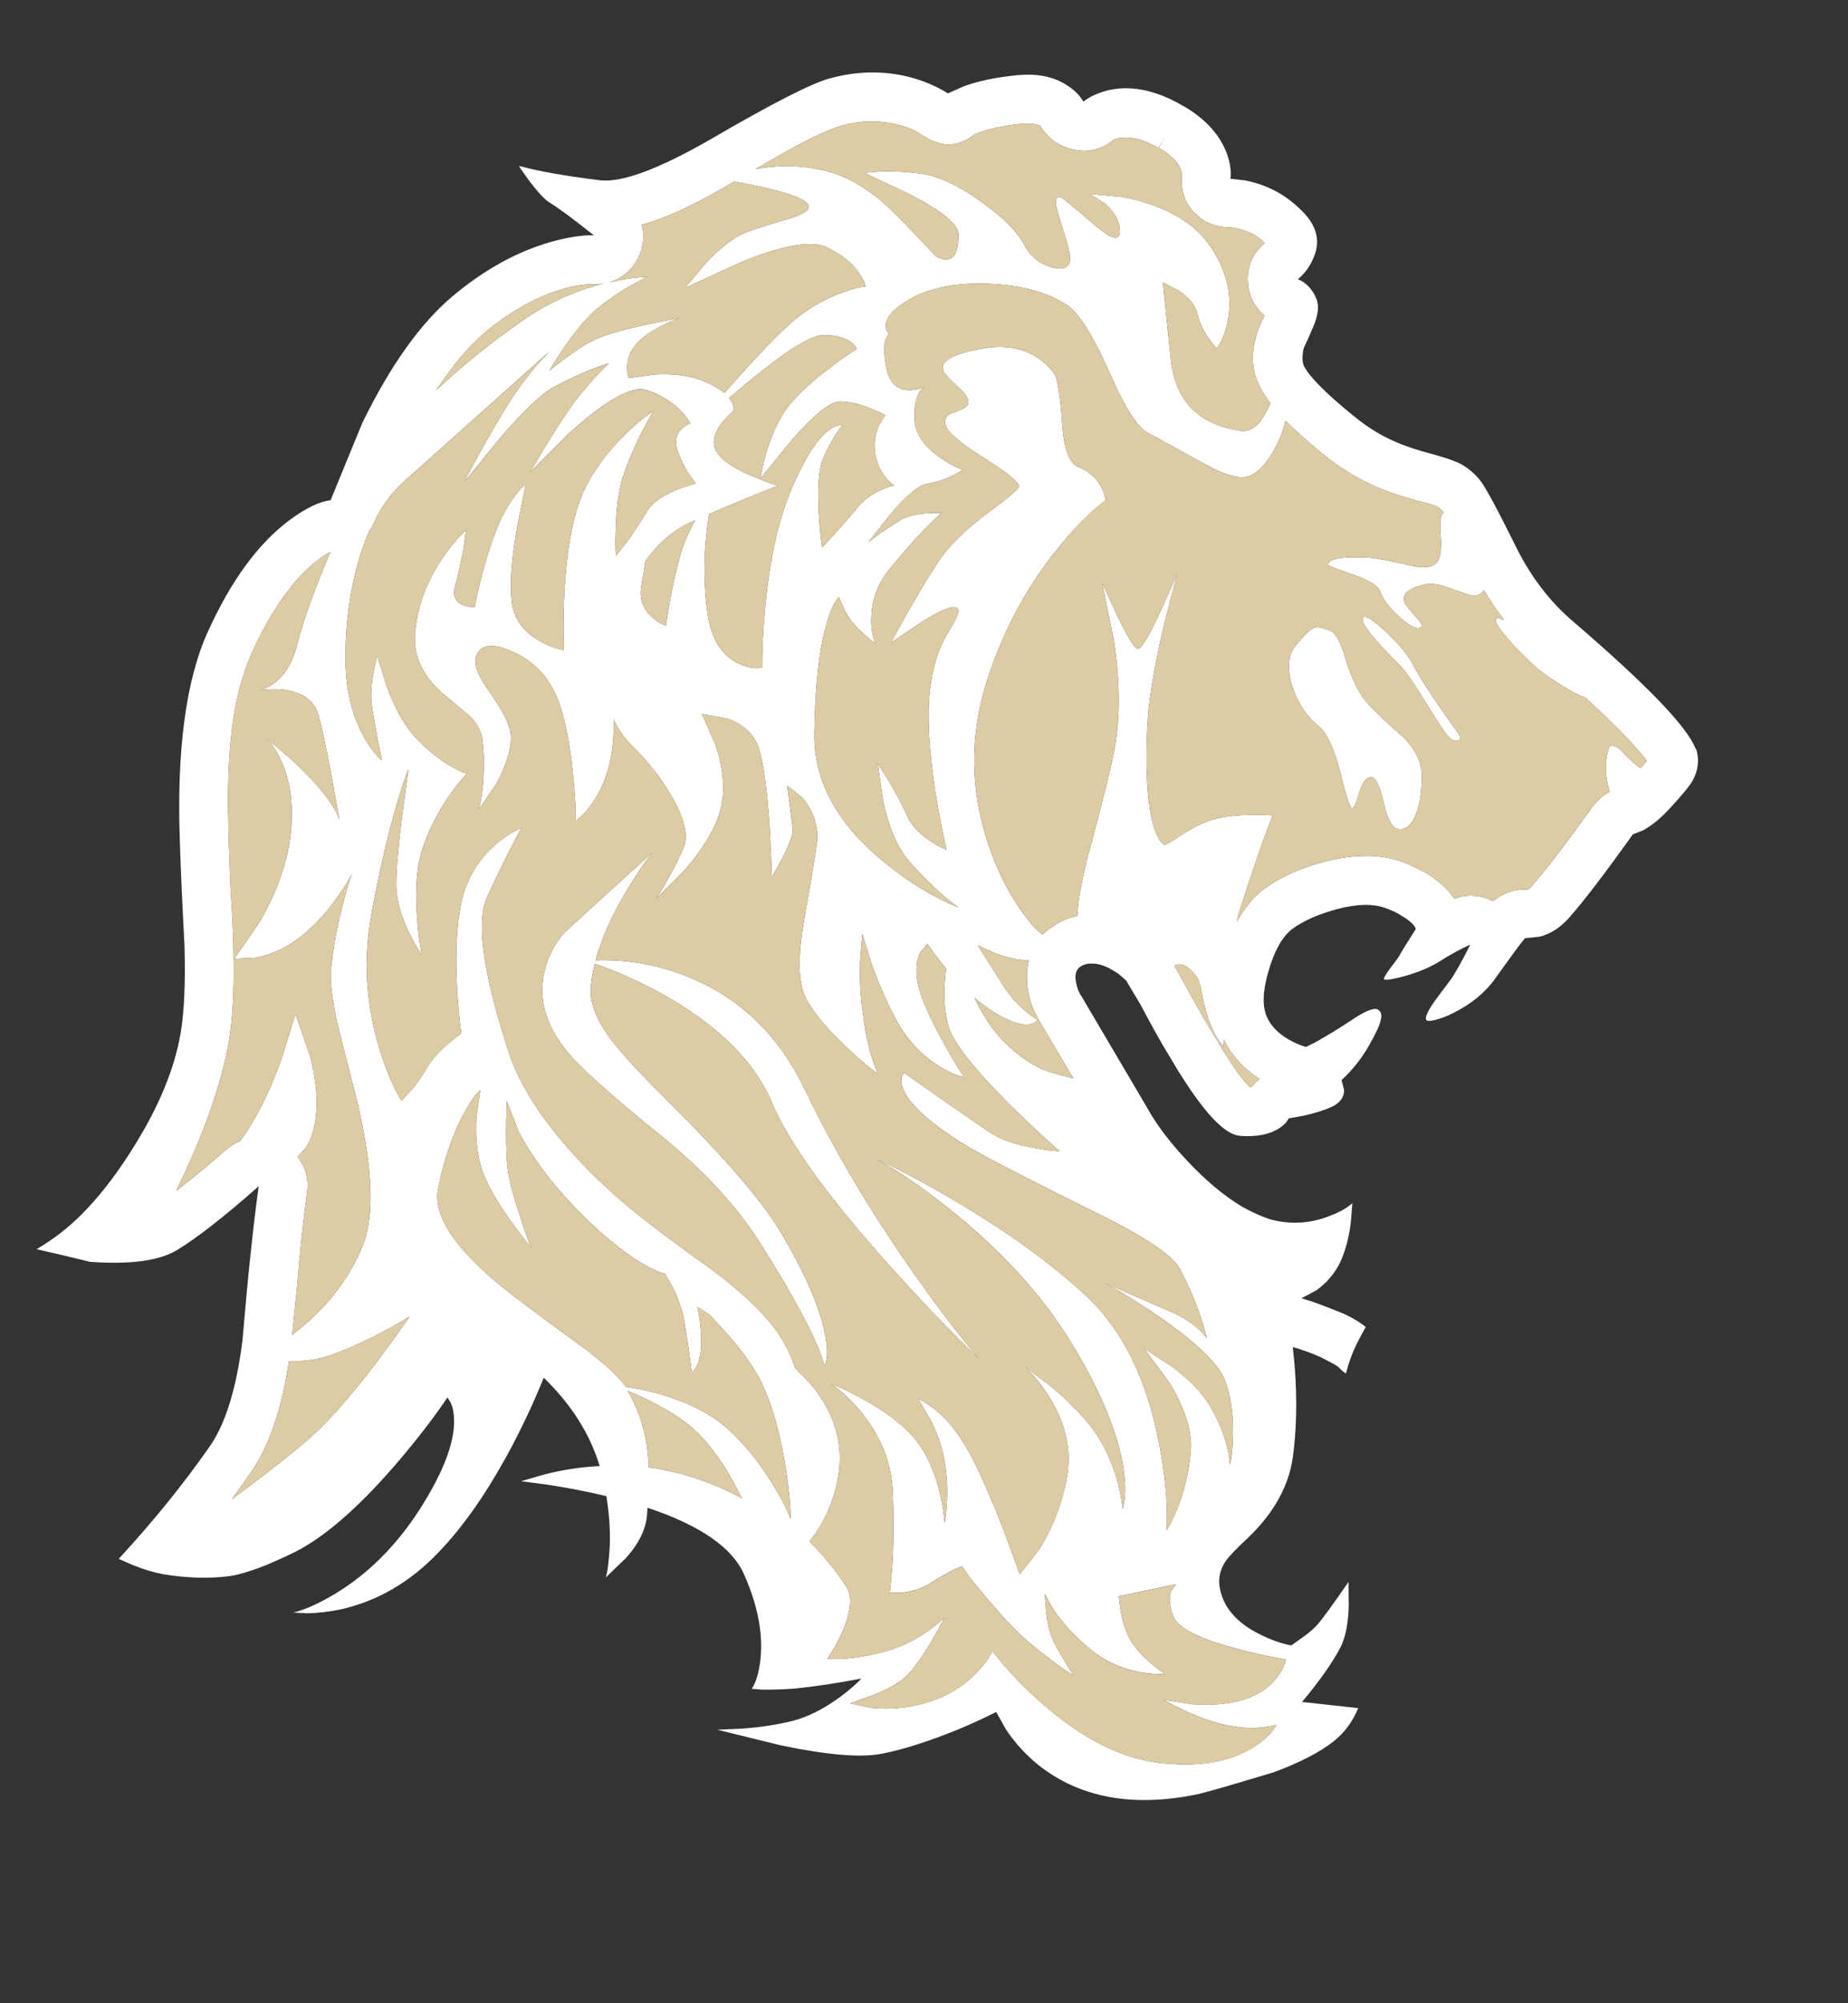 <svg xmlns='http://www.w3.org/2000/svg' id='svgroot' xlinkns='http://www.w3.org/1999/xlink' width='12in' height='13in' x='0' y='0' overflow='visible'><rect width="100%" height="100%" fill="#333333" stroke="none"/><g id="rect" transform="scale(6.763) translate(-169.726,-162.28)"><g width="500" height="500" xmlns="http://www.w3.org/2000/svg" xmlns:xhtml="http://www.w3.org/1999/xhtml" xmlns:xlink="http://www.w3.org/1999/xlink" class="mainContent">  <!-- Created with Product Designer Tool by Riaxe-->  <defs>   <mask patternUnits="userSpaceOnUse" x="0" y="0" width="500" height="500">    <image id="xe_7dza" xlink:href="#" x="0" y="0" width="500" height="500" xmlns:xlink="http://www.w3.org/1999/xlink"/>   </mask>   <image id="xe_9bi4" xlink:href="#" width="500" height="500" preserveAspectRatio="none" xmlns:xlink="http://www.w3.org/1999/xlink"/>   <clipPath id="boundryClipPath0" class="boundryClipPath">    <rect aHeight="13" aWidth="12" height="173" width="160" y="162.28" x="169.726" id="boundRectangle"/>   </clipPath>   <filter id="filter8483" style="color-interpolation-filters:sRGB;">    <feColorMatrix values="0" result="colormatrix" id="feColorMatrix8485" type="matrix"/>   </filter>   <g id="xe_ruqi" type="patternG" xmlns:xlink="http://www.w3.org/1999/xlink"/>  </defs>  <g id="layer_background">   <title>background</title>   <rect id="canvas_background" x="-1" y="-1" width="502" height="502" fill-opacity="0" stroke="#000000" stroke-width="0" fill="#fff" opacity="0"/>   <g id="bleedM">    <rect isBleed="false" id="cropM" isbleed="false" class="bleedRect" width="0" height="0" x="0" y="0" fill="none" stroke="#ff0000" stroke-width="0.5" display="none"/>    <rect id="safeM" class="bleedRect" width="0" height="0" x="0" y="0" fill="none" stroke="#2B8F49" stroke-width="0.5" stroke-dasharray="3,3" display="none"/>    <path isBleed="false" pointer-events="bounding-box" id="cropMMask" isbleed="false" class="bleedPath" width="0" height="0" awidth="0" aheight="0" x="0" y="0" ax="0" ay="0" fill="none" stroke="#ff0000" display="none"/>    <path pointer-events="bounding-box" id="safeMMask" class="bleedPath" width="0" height="0" awidth="0" aheight="0" x="0" y="0" ax="0" ay="0" fill="none" stroke="#2B8F49" stroke-width="2" stroke-dasharray="5,5" display="none"/>    <rect id="hAlignTleft" class="bleedRect" width="0" height="0.5" x="0" y="0" fill="#ff0000" display="block"/>    <rect id="hAlignBleft" class="bleedRect" width="0" height="0.5" x="0" y="0" fill="#ff0000" display="block"/>    <rect id="vAlignBleft" class="bleedRect" width="0.5" height="0" x="0" y="0" fill="#ff0000" display="block"/>    <rect id="vAlignTleft" class="bleedRect" width="0.5" height="0" x="0" y="0" fill="#ff0000" display="block"/>    <rect id="hAlignTright" class="bleedRect" width="0" height="0.5" x="0" y="0" fill="#ff0000" display="block"/>    <rect id="hAlignBright" class="bleedRect" width="0" height="0.5" x="0" y="0" fill="#ff0000" display="block"/>    <rect id="vAlignTright" class="bleedRect" width="0.5" height="0" x="0" y="0" fill="#ff0000" display="block"/>    <rect id="vAlignBright" class="bleedRect" width="0.5" height="0" x="0" y="0" fill="#ff0000" display="block"/>   </g>  </g>  <g id="layer_area_0" clip-path="url(#boundryClipPath0)">   <title>area_0</title>   <g id="background" type="bg_area_0"/>   <g id="pbgpattern" type="bgptrn_area_0"/>   <g id="backgroundBorder" type="bgBrdr_area_0"/>   <g xe_p="&amp;#35;&amp;#103;&amp;#81;&amp;#84;&amp;#19;&amp;#58;&amp;#122;&amp;#61;&amp;#93;&amp;#111;&amp;#91;&amp;#105;&amp;#109;&amp;#112;&amp;#26;&amp;#28;&amp;#19;&amp;#116;&amp;#33;&amp;#53;&amp;#93;&amp;#18;&amp;#11;&amp;#34;&amp;#60;&amp;#32;&amp;#75;&amp;#89;&amp;#86;&amp;#110;&amp;#122;&amp;#105;&amp;#26;&amp;#83;&amp;#94;&amp;#108;&amp;#55;&amp;#55;&amp;#75;&amp;#18;&amp;#11;&amp;#91;&amp;#122;&amp;#102;&amp;#94;&amp;#86;&amp;#87;&amp;#102;&amp;#62;&amp;#35;&amp;#26;&amp;#28;&amp;#19;&amp;#35;&amp;#60;&amp;#33;&amp;#91;&amp;#82;&amp;#80;&amp;#52;&amp;#122;&amp;#24;&amp;#20;&amp;#18;&amp;#65;&amp;#114;&amp;#49;&amp;#38;&amp;#93;&amp;#18;&amp;#11;&amp;#34;&amp;#104;&amp;#107;&amp;#8;&amp;#0;&amp;#19;&amp;#44;&amp;#122;&amp;#44;&amp;#75;&amp;#99;&amp;#82;&amp;#97;&amp;#52;&amp;#36;&amp;#90;&amp;#92;&amp;#84;&amp;#34;&amp;#98;&amp;#103;&amp;#9;&amp;#18;&amp;#29;&amp;#34;&amp;#59;&amp;#42;&amp;#84;&amp;#95;&amp;#67;&amp;#69;&amp;#60;&amp;#44;&amp;#76;&amp;#18;&amp;#11;&amp;#102;&amp;#57;&amp;#41;&amp;#75;&amp;#85;&amp;#29;&amp;#34;&amp;#42;&amp;#32;&amp;#75;&amp;#89;&amp;#75;&amp;#101;&amp;#122;&amp;#127;&amp;#94;&amp;#81;&amp;#93;&amp;#115;&amp;#61;&amp;#105;&amp;#26;&amp;#64;&amp;#94;&amp;#115;&amp;#49;&amp;#49;&amp;#81;&amp;#95;&amp;#95;&amp;#34;&amp;#98;&amp;#35;&amp;#89;&amp;#92;&amp;#66;&amp;#101;&amp;#116;&amp;#103;&amp;#84;&amp;#95;&amp;#82;&amp;#107;&amp;#8;&amp;#55;&amp;#87;&amp;#64;&amp;#84;&amp;#114;&amp;#44;&amp;#44;&amp;#93;&amp;#67;&amp;#19;&amp;#58;&amp;#35;&amp;#103;&amp;#91;&amp;#95;&amp;#93;&amp;#111;&amp;#42;&amp;#0;&amp;#92;&amp;#89;&amp;#69;&amp;#34;&amp;#98;&amp;#35;&amp;#89;&amp;#92;&amp;#66;&amp;#101;&amp;#116;&amp;#103;&amp;#74;&amp;#85;&amp;#66;&amp;#105;&amp;#34;&amp;#32;&amp;#26;&amp;#10;&amp;#87;&amp;#97;&amp;#52;&amp;#54;&amp;#93;&amp;#28;&amp;#19;&amp;#109;&amp;#55;&amp;#51;&amp;#93;&amp;#18;&amp;#11;&amp;#102;&amp;#57;&amp;#41;&amp;#75;&amp;#85;&amp;#29;&amp;#34;&amp;#42;&amp;#42;&amp;#76;&amp;#81;&amp;#69;&amp;#101;&amp;#122;&amp;#127;&amp;#94;&amp;#81;&amp;#93;&amp;#115;&amp;#61;&amp;#105;&amp;#26;&amp;#84;&amp;#84;&amp;#108;&amp;#61;&amp;#49;&amp;#93;&amp;#18;&amp;#11;&amp;#102;&amp;#57;&amp;#41;&amp;#75;&amp;#85;&amp;#76;&amp;#125;" scaled="true" id="xe_ji55">    <g id="xe_cks5">     <g id="xe_1194">      <path id="xe_xjks" pointer-events="bounding-box" d="M256.744,170.669 L257.098,170.882 L258.59,170.219 C259.947,169.73 261.596,169.39 263.537,169.201 C265.257,169.044 266.701,169.311 267.868,170.006 C268.689,170.495 269.257,171.039 269.573,171.639 L270.141,171.261 C270.662,170.977 271.23,170.756 271.845,170.599 C273.834,170.14 275.964,170.519 278.236,171.734 L278.78,172.042 L278.804,172.042 C280.84,173.226 282.181,174.701 282.828,176.468 C283.127,177.336 283.231,178.094 283.135,178.741 L284.532,178.906 C285.653,179.128 286.701,179.522 287.68,180.09 C288.516,180.595 289.281,181.219 289.976,181.96 C291.191,183.286 291.444,184.69 290.733,186.173 C290.402,186.915 289.944,187.523 289.361,187.996 L289.692,188.161 C290.323,188.524 290.789,189.092 291.088,189.865 C291.326,190.513 291.215,191.364 290.757,192.422 C290.52,192.991 290.229,193.645 289.881,194.387 C289.739,195.113 289.755,195.657 289.928,196.02 C290.465,197.03 291.956,198.53 294.401,200.517 C295.175,201.165 295.972,201.725 296.792,202.199 C298.023,202.909 299.483,203.492 301.171,203.95 C302.844,204.391 303.964,204.777 304.532,205.109 C305.116,205.457 305.653,205.922 306.142,206.506 C306.631,207.122 307.72,209.134 309.408,212.542 C310.796,215.382 312.595,217.733 314.804,219.596 C321.495,225.34 325.227,229.214 326,231.218 C326.047,231.249 326.087,231.32 326.119,231.431 C326.356,232.362 326.237,233.269 325.764,234.153 C325.448,234.705 324.715,235.597 323.563,236.827 C322.758,237.695 321.961,238.342 321.172,238.768 L320.225,239.147 C317.669,242.729 315.728,245.269 314.402,246.768 C313.582,247.715 312.658,248.314 311.633,248.567 L310.284,248.709 C309.826,249.262 308.919,250.493 307.561,252.402 C306.63,253.712 305.321,254.785 303.633,255.621 C303.095,255.889 302.584,256.087 302.094,256.213 C301.684,256.324 301.4,256.347 301.241,256.284 L301.194,256.236 C301.116,256.11 301.147,255.905 301.29,255.621 C301.432,255.274 301.771,254.745 302.307,254.035 C302.576,253.672 302.931,253.199 303.373,252.616 C303.782,252.078 304.406,250.975 305.243,249.302 C304.406,249.665 303.428,250.201 302.307,250.911 C301.471,251.416 300.446,251.842 299.231,252.189 C298.126,252.488 297.487,252.592 297.313,252.497 C297.234,252.433 297.401,252.118 297.811,251.55 C298.426,250.761 298.765,250.28 298.828,250.106 C299.144,249.57 299.61,248.82 300.225,247.857 C300.114,247.479 299.657,247.061 298.852,246.603 C298.536,246.382 298.094,246.17 297.526,245.964 C296.359,245.506 294.829,245.53 292.934,246.035 C291.246,246.493 289.889,247.092 288.863,247.834 C287.948,248.528 287.222,249.791 286.685,251.622 C286.117,253.499 286.054,254.943 286.497,255.953 C286.859,256.774 287.53,257.468 288.508,258.036 C289.061,258.351 289.589,258.58 290.094,258.722 L290.875,258.343 C291.49,257.996 292.059,257.665 292.579,257.35 C293.005,257.098 293.771,256.608 294.875,255.882 C295.821,255.314 296.437,255.109 296.722,255.267 L296.745,255.29 C297.045,255.48 297.124,255.811 296.982,256.285 C296.903,256.695 296.58,257.405 296.012,258.415 C295.318,259.677 294.442,260.798 293.384,261.776 L293.621,262.699 C293.621,263.361 293.243,263.875 292.485,264.238 C291.744,264.57 290.861,264.845 289.835,265.066 L288.509,265.303 C288.367,265.619 288.083,265.919 287.657,266.202 C286.756,266.786 285.55,267.023 284.035,266.913 C283.657,266.866 283.318,266.747 283.017,266.558 C281.881,265.896 280.508,264.317 278.898,261.824 L278.401,261.043 L278.378,261.019 L277.432,259.434 C276.769,258.36 275.908,256.822 274.851,254.817 L273.62,252.759 L273.596,252.664 L272.816,251.978 L272.319,251.67 C271.497,251.181 270.764,250.976 270.117,251.055 L270.117,251.031 C269.755,251.094 269.479,251.197 269.289,251.339 C268.895,251.623 268.769,252.104 268.911,252.782 C269.006,253.303 269.179,253.737 269.431,254.084 L275.539,264.451 C276.359,265.919 277.542,267.481 279.089,269.137 C280.84,271.016 282.569,272.459 284.273,273.47 C285.251,274.006 286.128,274.393 286.901,274.629 C288.762,275.103 290.569,274.984 292.32,274.275 C293.204,273.943 293.891,273.556 294.379,273.115 L294.238,274.89 C294.064,276.295 293.741,277.509 293.267,278.536 C292.778,279.561 292.045,280.429 291.066,281.139 L289.693,281.873 L290.759,282.205 C291.627,282.52 292.447,282.835 293.22,283.151 C293.647,283.309 294.112,283.538 294.617,283.837 C295.09,284.121 295.421,284.351 295.611,284.523 L295.042,285.565 C294.491,286.591 294.072,287.672 293.788,288.808 C293.582,288.682 293.346,288.476 293.078,288.192 C292.856,288.035 292.604,287.885 292.32,287.742 L291.444,287.293 C290.513,286.882 289.66,286.575 288.887,286.37 C289.313,290.015 289.313,293.407 288.887,296.548 C288.509,299.183 287.152,301.629 284.816,303.886 C283.681,304.943 282.97,305.685 282.686,306.111 C282.149,306.914 281.983,307.783 282.189,308.714 C282.568,310.434 283.775,311.8 285.811,312.809 C286.836,313.33 287.814,313.677 288.745,313.851 L289.621,313.236 C290.3,312.762 290.812,312.327 291.16,311.934 C291.618,311.413 292.571,310.104 294.024,308.005 L294.047,310.183 C294.001,311.824 293.748,313.102 293.29,314.017 C292.548,315.437 291.365,317.118 289.74,319.059 L294.924,319.628 C294.387,320.906 293.622,321.931 292.628,322.705 C291.35,323.714 289.487,324.669 287.042,325.569 C287.026,325.569 287.018,325.577 287.018,325.592 L287.018,325.569 C283.104,326.753 280.77,327.423 280.012,327.581 C274.11,328.78 269.258,327.88 265.455,324.883 C264.287,323.936 263.286,322.84 262.449,321.592 L261.55,319.984 C260.556,320.488 259.388,321.026 258.046,321.592 C255.317,322.697 252.989,323.439 251.064,323.818 C249.139,324.212 246.022,323.959 241.714,323.06 L235.844,321.617 L238.069,321.521 C239.82,321.395 241.414,321.15 242.85,320.787 C244.27,320.409 245.745,319.652 247.277,318.515 C248.035,317.947 248.649,317.41 249.123,316.906 C246.867,317.332 244.815,317.64 242.968,317.829 C241.817,317.908 240.823,317.939 239.987,317.924 L239.017,317.853 C239.426,317.223 239.695,316.307 239.821,315.107 C240.073,312.725 239.56,310.105 238.283,307.249 C237.178,304.803 234.219,302.775 229.406,301.166 L229.383,301.544 C229.351,302.965 228.696,304.385 227.418,305.806 L225.572,307.581 C225.698,307.155 225.792,306.532 225.856,305.711 C226.03,304.039 225.951,302.168 225.619,300.101 C223.851,299.675 222.021,299.321 220.128,299.036 L217.76,298.728 L219.867,298.113 C221.587,297.672 223.299,297.411 225.003,297.332 C224.104,294.365 222.384,291.651 219.844,289.189 C218.85,291.666 217.698,294.097 216.388,296.479 C214.385,300.109 212.301,303.044 210.139,305.285 C207.52,308.031 204.506,309.782 201.097,310.54 C200.024,310.76 198.983,310.879 197.974,310.895 L196.766,310.823 C197.87,310.556 199.181,309.963 200.695,309.048 C203.693,307.218 206.258,304.654 208.389,301.356 C210.502,298.057 211.568,295.352 211.584,293.237 C211.584,292.558 211.482,291.982 211.277,291.509 L210.969,291.012 C209.769,292.795 208.278,294.737 206.495,296.835 C202.945,301.001 199.757,303.802 196.933,305.237 C196.065,305.664 195.141,306.082 194.163,306.492 C192.696,307.061 191.56,307.391 190.755,307.486 C188.924,307.707 186.936,307.643 184.79,307.297 C183.922,307.139 182.975,306.855 181.949,306.444 L180.671,305.876 C183.859,302.42 186.652,298.972 189.05,295.532 C190.518,293.434 191.528,290.159 192.08,285.709 C192.569,279.902 193.067,275.184 193.571,271.554 C190.431,274.332 187.914,276.296 186.021,277.448 C184.38,278.426 181.713,278.781 178.02,278.513 C176.284,278.087 174.643,277.7 173.097,277.353 C173.902,276.879 174.659,276.366 175.37,275.815 C177.689,274 179.93,271.349 182.092,267.861 C184.396,264.169 185.823,260.697 186.376,257.447 C186.708,255.506 186.826,252.816 186.731,249.376 C186.51,245.21 186.368,242.014 186.305,239.79 C186.005,231.379 186.857,224.957 188.862,220.522 C191.008,215.772 193.541,212.317 196.46,210.155 C197.927,209.082 199.174,208.482 200.2,208.356 L203.135,201.208 C205.707,195.953 208.468,192.08 211.419,189.586 C214.37,187.109 217.423,185.428 220.579,184.544 C222.157,184.118 223.451,183.921 224.461,183.952 C222.488,182.39 221.155,181.404 220.461,180.993 C219.83,180.63 218.898,179.55 217.668,177.751 L217.573,177.561 L217.762,177.609 C219.435,178.067 221.856,178.492 225.028,178.887 C227.033,179.124 230.425,177.868 235.206,175.123 C240.84,171.841 244.493,169.971 246.166,169.514 C248.501,168.867 250.789,168.78 253.029,169.254 C254.384,169.549 255.623,170.022 256.744,170.669 zM286.97,204.066 C286.338,205.077 285.699,205.739 285.052,206.055 C284.184,206.497 282.709,206.126 280.626,204.943 C277.454,203.191 275.805,202.284 275.679,202.221 C274.701,201.842 273.502,200.026 272.082,196.777 C270.551,193.321 269.241,191.206 268.153,190.433 C266.464,189.282 264.199,188.619 261.359,188.444 C258.471,188.256 256.042,188.634 254.069,189.581 C252.444,190.417 251.552,191.238 251.395,192.043 C251.316,192.437 251.395,192.753 251.632,192.989 L251.324,193.628 C251.166,194.291 251.222,195.222 251.49,196.421 C251.758,197.479 252.334,198.07 253.218,198.196 C253.754,198.259 254.338,198.164 254.969,197.912 C254.685,198.054 254.463,198.322 254.306,198.716 C254.069,199.3 253.983,200.089 254.045,201.083 C254.156,202.314 254.929,203.426 256.366,204.42 C257.076,204.926 257.777,205.305 258.472,205.557 C257.462,206.22 256.35,206.654 255.134,206.858 C254.377,207 253.265,207.932 251.797,209.652 L249.785,212.208 L250.826,211.427 C251.647,210.859 252.333,210.417 252.886,210.101 C253.438,209.817 254.203,209.636 255.182,209.556 C255.671,209.524 256.113,209.517 256.507,209.533 C255.071,210.811 253.454,212.563 251.655,214.788 C250.63,216.082 250.093,217.51 250.046,219.072 C249.999,219.972 250.109,220.776 250.377,221.487 L250.401,221.557 C249.233,220.643 248.445,219.869 248.035,219.238 C247.766,218.843 247.529,218.401 247.324,217.912 L247.04,217.273 C246.977,217.336 246.866,217.486 246.708,217.723 C246.44,218.181 246.195,218.788 245.975,219.545 C245.249,221.912 244.854,225.329 244.791,229.794 C244.712,234.181 246.858,238.149 251.229,241.7 C253.423,243.514 255.711,244.911 258.093,245.89 C256.641,244.848 255.111,243.412 253.501,241.581 C252.444,240.351 251.647,238.496 251.111,236.019 L250.638,232.611 L251.608,234.149 C252.318,235.348 252.878,236.406 253.288,237.321 C253.666,238.236 254.4,239.049 255.489,239.76 C256.026,240.123 256.523,240.39 256.98,240.564 C256.633,239.081 256.294,237.353 255.963,235.38 C255.363,231.482 255.182,228.366 255.418,226.03 C255.655,223.868 256.191,222.093 257.027,220.704 C257.738,219.553 258.085,218.827 258.068,218.528 C257.99,217.896 256.925,218.204 254.873,219.45 L251.843,221.486 L253.122,219.166 C254.163,217.289 255.204,215.56 256.245,213.982 C257.224,212.531 258.723,211.056 260.743,209.556 C262.605,208.183 263.567,207.378 263.63,207.141 C263.757,206.794 262.762,205.95 260.649,204.609 C258.376,203.189 257.138,202.17 256.932,201.555 C256.695,200.909 256.932,200.482 257.642,200.277 C258.478,199.993 258.921,199.725 258.969,199.473 C259.079,199.094 258.794,198.604 258.116,198.005 C257.295,197.248 256.83,196.759 256.719,196.537 C256.246,195.575 257.493,194.849 260.459,194.36 C261.864,194.123 263.141,194.226 264.294,194.668 C265.335,195.094 266.188,195.748 266.85,196.633 C267.181,197.043 267.442,198.589 267.631,201.272 C267.789,203.67 268.302,205.019 269.17,205.319 C270.117,205.698 270.811,206.322 271.253,207.189 C271.473,207.63 271.592,208.034 271.607,208.397 C270.392,209.28 269.035,210.621 267.536,212.42 C264.538,216.033 262.29,220.128 260.791,224.705 C259.212,229.471 259.11,234.221 260.483,238.954 C261.366,242.031 262.7,244.722 264.483,247.025 C264.878,247.546 265.327,247.996 265.833,248.375 C266.085,248.122 266.345,247.91 266.614,247.735 C267.324,247.199 268.128,246.836 269.028,246.647 C269.06,245.274 269.462,243.152 270.236,240.28 C271.34,236.177 272.05,233.329 272.366,231.735 C272.981,228.816 272.997,225.36 272.413,221.368 C271.719,217.896 271.348,216.09 271.301,215.948 C271.364,216.074 271.845,217.115 272.745,219.072 C273.69,220.997 274.298,221.992 274.567,222.054 C275.009,222.164 276.231,219.845 278.236,215.096 L276.982,219.995 C276.129,223.703 275.64,226.576 275.514,228.611 C275.341,231.388 275.364,233.811 275.585,235.878 C275.869,238.244 276.358,239.657 277.053,240.115 C277.1,240.162 277.566,239.893 278.449,239.31 C279.523,238.599 280.524,238.094 281.455,237.794 C282.449,237.51 283.673,237.361 285.124,237.345 C285.85,237.33 286.481,237.345 287.017,237.392 L285.999,240.138 C285.226,242.363 284.539,244.43 283.941,246.339 L283.728,247.168 C284.469,245.874 285.281,244.895 286.166,244.232 C287.728,243.065 289.677,242.189 292.012,241.605 C294.774,240.926 297.148,240.966 299.137,241.724 C299.737,241.976 300.407,242.292 301.149,242.671 C302.3,243.381 303.177,244.177 303.776,245.061 C305.007,244.634 306.198,244.713 307.35,245.298 C308.25,244.54 309.315,244.177 310.546,244.209 C310.672,244.177 310.822,244.043 310.995,243.806 C312.211,242.418 314.072,239.988 316.581,236.516 C317.023,235.948 317.528,235.514 318.097,235.215 C317.639,233.731 317.623,232.366 318.049,231.12 C318.301,230.836 318.68,230.946 319.185,231.451 C319.99,232.303 320.582,232.833 320.96,233.037 L321.528,232.374 C320.519,231.033 318.633,229.092 315.871,226.551 C315.24,226.33 314.435,225.904 313.457,225.274 C312.431,224.642 311.657,224.082 311.137,223.592 C310.237,222.772 309.441,221.96 308.747,221.155 C307.847,220.113 307.469,219.498 307.611,219.308 C307.721,219.182 307.974,219.213 308.368,219.403 C307.752,218.599 307.129,217.676 306.499,216.634 C306.183,217.123 305.709,217.265 305.078,217.06 C304.289,216.776 303.666,216.555 303.208,216.398 C302.404,216.113 301.733,216.011 301.196,216.09 C300.47,216.232 299.91,216.445 299.516,216.728 C299.106,217.06 299.019,217.454 299.256,217.912 C299.366,218.086 299.745,218.544 300.391,219.286 C300.801,219.743 300.872,220.02 300.604,220.113 C300.193,220.224 299.539,219.869 298.639,219.048 C297.739,218.196 297.179,217.447 296.959,216.799 C296.816,216.279 295.965,215.742 294.401,215.19 C292.903,214.685 292.153,214.393 292.153,214.314 C292.121,213.746 293.36,213.525 295.869,213.651 C296.437,213.667 297.7,213.904 299.657,214.362 C300.887,214.646 301.7,214.575 302.095,214.15 C302.49,213.771 302.631,212.926 302.521,211.617 C302.426,210.371 302.506,209.676 302.758,209.534 L302.781,209.511 L302.686,209.369 C302.513,209.163 302.363,209.037 302.237,208.99 C301.952,208.816 301.377,208.635 300.509,208.445 C299.373,208.13 298.497,207.862 297.882,207.641 C296.698,207.214 295.577,206.695 294.521,206.079 C293.527,205.511 292.548,204.832 291.586,204.043 C290.118,202.828 288.998,201.826 288.224,201.037 C287.956,202.11 287.538,203.12 286.97,204.066 zM286.307,184.681 C286.054,184.413 285.755,184.168 285.407,183.947 C284.729,183.569 283.956,183.323 283.088,183.213 C282.299,183.229 281.541,183.047 280.815,182.668 C280.563,182.526 280.287,182.313 279.988,182.029 L279.703,181.769 C278.882,180.822 278.535,179.686 278.661,178.36 C278.598,177.508 277.889,176.688 276.531,175.898 L277.1,174.952 L276.507,175.898 L276.129,175.71 C275.135,175.188 274.251,174.936 273.478,174.952 C273.036,174.952 272.665,175.023 272.366,175.164 C271.293,176.048 270.077,176.348 268.72,176.065 C268.294,176.001 267.821,175.827 267.301,175.543 C266.669,175.197 266.133,174.676 265.691,173.982 L265.596,173.863 C265.202,173.69 264.649,173.626 263.939,173.674 C262.014,173.879 260.546,174.21 259.536,174.668 C258.148,175.788 256.665,175.883 255.087,174.952 L254.518,174.597 L254.471,174.55 C253.809,174.155 253.004,173.864 252.057,173.674 C250.526,173.343 248.964,173.398 247.371,173.839 C246.423,174.108 245.185,174.644 243.654,175.449 C242.708,175.938 241.279,176.743 239.37,177.863 C241.595,177.437 243.788,177.5 245.95,178.053 C248.128,178.604 250.314,180.001 252.507,182.242 C253.611,183.378 254.779,184.602 256.01,185.911 C257.414,186.622 258.101,185.935 258.068,183.852 C258.053,182.952 256.593,181.745 253.69,180.231 L249.382,178.195 L250.874,178.077 C252.136,178.029 253.454,178.109 254.827,178.314 C256.421,178.582 258.236,179.458 260.271,180.941 C262.18,182.314 263.45,183.584 264.082,184.752 C264.65,185.856 265.51,186.575 266.662,186.906 C267.814,187.206 268.382,186.906 268.366,186.006 C268.366,185.612 268.035,184.389 267.372,182.338 C266.899,180.854 266.954,180.231 267.537,180.468 C267.712,180.546 268.793,181.438 270.78,183.143 C272.217,184.341 272.942,184.499 272.958,183.616 C272.958,182.701 272.5,181.841 271.585,181.036 L270.142,180.136 L273.1,180.42 C275.325,180.815 277.219,181.525 278.781,182.55 C279.838,183.229 280.715,184.097 281.408,185.155 C282.813,187.301 283.318,189.477 282.924,191.687 C282.718,192.791 282.378,193.684 281.906,194.361 C281.668,194.172 281.424,193.879 281.172,193.485 C280.651,192.76 280.296,192.01 280.106,191.236 C279.933,190.447 279.357,189.722 278.378,189.059 L276.91,188.301 L277.644,195.402 C278.054,199.205 280.193,201.391 284.06,201.959 C284.675,202.053 285.243,201.816 285.764,201.249 C286.095,200.87 286.45,200.262 286.829,199.425 C286.071,198.432 285.574,197.461 285.338,196.515 C285.117,195.52 285.164,194.487 285.48,193.413 C285.574,192.908 285.843,192.222 286.284,191.354 C285.48,190.676 284.99,189.839 284.816,188.845 C284.674,188.024 284.73,187.244 284.982,186.502 C285.265,185.778 285.708,185.171 286.307,184.681 zM244.104,180.988 C243.535,180.373 241.303,179.711 237.405,179 C233.903,181.082 231.062,182.408 228.885,182.976 C229.122,183.86 229.058,184.767 228.695,185.699 C228.159,187.009 227.212,187.877 225.855,188.303 C227.26,187.971 228.436,187.806 229.382,187.806 C228.924,188.011 228.364,188.303 227.701,188.682 C226.423,189.439 225.335,190.212 224.435,191.002 C223.552,191.822 222.565,193.037 221.477,194.647 C220.829,195.64 220.467,196.233 220.388,196.422 C220.672,196.17 221.153,195.791 221.832,195.286 C222.904,194.481 223.867,193.881 224.72,193.486 C226.108,192.887 228.648,192.256 232.341,191.593 C230.479,192.288 229.145,193.093 228.34,194.008 C227.82,194.623 227.551,195.318 227.536,196.091 C227.536,196.501 227.583,196.84 227.678,197.109 L230.092,196.778 C231.923,196.682 233.469,196.904 234.732,197.44 C235.442,197.756 236.033,198.102 236.507,198.481 C239.931,194.552 242.392,192.067 243.892,191.026 C245.186,190.142 246.504,189.487 247.845,189.061 C248.539,188.824 249.091,188.698 249.502,188.682 C249.455,188.335 249.265,187.933 248.934,187.475 C248.334,186.544 247.34,185.739 245.952,185.061 C244.595,184.413 242.038,184.832 238.283,186.315 C234.763,187.924 232.957,188.753 232.862,188.8 C232.925,188.737 233.549,187.996 234.732,186.576 C236.105,185.108 237.335,184.154 238.424,183.711 C239.277,183.38 240.689,182.93 242.661,182.362 C244.096,181.888 244.577,181.431 244.104,180.988 zM232.434,213.416 C232.686,212.485 233.145,211.413 233.807,210.196 L233.192,210.481 C231.772,211.144 230.446,212.295 229.216,213.936 C229.136,214.537 229.018,215.269 228.861,216.137 C228.623,217.305 228.924,218.283 229.76,219.072 C230.186,219.467 230.636,219.751 231.109,219.925 C231.441,217.59 231.882,215.42 232.434,213.416 zM233.357,201.274 C233.231,201.037 233.034,200.761 232.766,200.446 C232.197,199.767 231.48,199.207 230.612,198.765 C230.249,198.56 229.831,198.378 229.357,198.221 C228.963,198.094 228.498,198.11 227.96,198.267 C226.509,198.693 224.536,200.043 222.044,202.315 C219.788,204.571 218.627,205.731 218.564,205.794 C218.611,205.731 219.194,204.761 220.315,202.883 C221.546,200.895 222.477,199.522 223.108,198.765 C224.071,197.581 224.986,196.57 225.854,195.734 C224.275,196.24 222.611,196.957 220.86,197.888 C219.724,198.472 218.027,200.074 215.771,202.693 C213.688,205.265 212.607,206.583 212.528,206.646 C212.765,206.173 213.262,205.242 214.02,203.854 C215.124,201.897 216.031,200.358 216.742,199.238 C217.846,197.534 219.062,196.003 220.387,194.646 L206.824,206.765 C205.925,207.601 205.136,208.635 204.457,209.865 C204.252,210.402 204.015,210.852 203.747,211.215 C202.958,213.061 202.374,215.128 201.996,217.416 C201.649,219.61 201.514,221.763 201.593,223.878 C201.719,226.372 202.311,228.526 203.368,230.34 C203.889,231.255 204.41,231.918 204.93,232.328 C204.504,230.246 204.205,228.62 204.03,227.452 C203.889,226.711 203.92,225.693 204.126,224.399 L204.48,222.671 L205.356,225.464 C206.129,227.578 207.021,229.165 208.031,230.222 C209.041,231.31 210.129,232.194 211.297,232.873 C211.881,233.22 212.37,233.448 212.765,233.559 C212.355,233.969 211.874,234.553 211.321,235.31 C210.248,236.809 209.404,238.411 208.789,240.115 C208.174,241.756 207.961,243.902 208.15,246.553 C208.229,247.88 208.379,249.117 208.6,250.27 C208.19,249.622 207.787,248.905 207.392,248.116 C206.651,246.537 206.272,245.149 206.257,243.949 C206.224,242.766 206.399,240.636 206.777,237.559 C207.172,234.688 207.377,233.196 207.392,233.086 C207.109,233.748 206.738,234.861 206.28,236.423 C205.427,239.326 204.647,242.743 203.937,246.671 C203.211,250.711 203.456,254.759 204.671,258.815 C205.287,260.835 205.973,262.452 206.73,263.667 L207.558,262.791 C208.189,262.049 208.71,261.315 209.12,260.589 C209.546,259.864 210.201,259.13 211.085,258.388 C211.527,258.01 211.913,257.71 212.245,257.489 C212.056,256.148 211.922,254.617 211.843,252.897 C211.685,249.425 211.874,246.727 212.411,244.802 C212.932,242.893 213.981,241.275 215.559,239.95 C216.364,239.287 217.105,238.821 217.783,238.554 C217.452,239.169 217.065,239.91 216.623,240.778 C215.755,242.498 215.069,243.926 214.564,245.063 C213.602,247.366 214.297,252.116 216.647,259.311 C217.499,261.853 219.124,264.551 221.523,267.407 C223.605,269.868 226.012,272.18 228.743,274.342 C230.415,275.667 232.648,277.324 235.441,279.312 C237.713,281.017 239.473,282.626 240.719,284.141 C241.745,285.356 242.51,286.745 243.015,288.307 L243.631,288.946 C244.151,289.435 244.585,289.916 244.932,290.39 C247.11,293.292 247.67,296.472 246.613,299.928 C246.076,301.648 245.318,303.093 244.34,304.26 L245.524,305.538 C246.423,306.58 247.157,307.542 247.725,308.426 C248.293,309.293 248.183,310.666 247.394,312.545 C246.984,313.476 246.518,314.32 245.997,315.077 L247.299,315.101 C248.435,315.037 249.713,314.824 251.133,314.461 S253.895,313.475 255.157,312.592 C255.836,312.134 256.38,311.692 256.791,311.266 C255.513,313.743 254.392,315.495 253.43,316.521 C252.799,317.199 251.718,317.838 250.187,318.438 L248.08,319.195 L250.138,319.622 C251.89,319.795 253.658,319.598 255.441,319.03 C257.224,318.446 258.723,317.491 259.938,316.165 C260.538,315.518 260.956,314.919 261.193,314.366 L262.399,315.833 C263.41,316.985 264.499,318.074 265.666,319.1 C269.358,322.366 272.972,324.22 276.507,324.662 C280.057,325.088 282.929,324.638 285.123,323.313 C286.227,322.65 286.977,321.931 287.372,321.158 C287.135,321.254 286.771,321.324 286.283,321.372 C285.32,321.513 284.255,321.474 283.087,321.253 C281.967,321.064 280.641,320.629 279.11,319.952 C278.18,319.51 277.47,319.147 276.98,318.862 C277.075,318.878 277.927,319.013 279.537,319.265 C281.398,319.408 283.016,319.265 284.389,318.839 C285.794,318.397 286.866,317.64 287.608,316.567 C287.971,316.061 288.183,315.588 288.247,315.146 C286.716,314.894 285.115,314.539 283.442,314.081 C280.191,313.181 278.353,312.25 277.927,311.288 C277.517,310.325 277.43,309.521 277.666,308.873 L278.14,308.211 L272.838,309.323 L273.027,310.72 C273.232,311.84 273.564,312.779 274.02,313.536 C274.494,314.262 275.156,314.973 276.01,315.667 C276.404,315.998 276.767,316.267 277.098,316.471 C276.451,316.519 275.67,316.463 274.754,316.306 C272.955,315.959 271.393,315.217 270.068,314.081 C268.728,312.945 267.653,311.777 266.849,310.578 L266.021,309.11 L266.139,310.672 C266.282,311.84 266.487,312.716 266.755,313.3 C267.164,314.183 267.812,315.296 268.696,316.638 C268.049,316.243 267.315,315.729 266.495,315.099 C264.823,313.868 263.386,312.574 262.187,311.217 C260.94,309.829 259.931,308.637 259.157,307.643 L258.399,306.554 C257.626,306.853 256.64,307.382 255.441,308.14 C254.7,308.598 253.847,308.881 252.884,308.992 L251.748,309.016 C251.812,308.48 251.882,307.69 251.961,306.649 C252.103,304.567 252.119,302.215 252.008,299.596 C251.897,297.07 250.959,294.695 249.192,292.471 C248.198,291.255 247.234,290.349 246.304,289.748 C247.108,290.048 248.095,290.521 249.262,291.168 C251.298,292.273 252.845,293.433 253.902,294.648 C254.991,295.895 255.803,297.592 256.34,299.737 C256.592,300.81 256.742,301.749 256.79,302.554 C256.884,302.206 256.947,301.709 256.978,301.063 C257.089,299.784 257.034,298.45 256.813,297.062 C256.623,295.705 256.166,294.34 255.44,292.967 C254.746,291.8 254.391,291.192 254.375,291.144 C254.785,291.318 255.274,291.625 255.843,292.067 C256.884,292.903 257.823,294.008 258.659,295.381 C259.527,296.801 260.64,299.215 261.997,302.624 C262.644,304.344 263.22,305.906 263.725,307.31 L265.477,305.062 C266.738,303.089 267.598,300.88 268.057,298.434 C268.514,295.988 268.001,293.542 266.518,291.096 C266.06,290.354 265.54,289.636 264.955,288.942 L264.198,288.184 L266.494,289.912 C268.245,291.364 269.611,292.76 270.589,294.101 C271.536,295.458 272.261,297.052 272.767,298.883 C273.003,299.83 273.145,300.627 273.193,301.273 C273.492,300.484 273.524,299.246 273.287,297.557 C272.767,294.212 271.141,290.322 268.412,285.888 C265.76,281.564 262.075,277.516 257.357,273.745 C254.88,271.756 252.591,270.186 250.493,269.035 C252.576,269.997 254.895,271.228 257.452,272.728 C262.375,275.599 266.486,278.558 269.784,281.603 C273.161,284.727 275.417,289.264 276.554,295.214 C277.138,298.212 277.375,300.886 277.264,303.237 C277.58,302.748 277.903,302.093 278.235,301.273 C278.914,299.583 279.332,297.817 279.488,295.97 C279.631,294.188 278.984,292.097 277.548,289.698 C276.033,287.647 275.244,286.574 275.181,286.479 C275.228,286.526 276.057,287.07 277.666,288.112 C279.417,289.39 280.656,290.692 281.382,292.018 C282.124,293.343 282.629,294.613 282.898,295.829 C283.024,296.412 283.086,296.878 283.086,297.225 C283.261,296.515 283.355,295.654 283.371,294.645 C283.434,292.625 283.181,290.865 282.613,289.367 C282.045,287.946 280.151,286.1 276.932,283.827 C275.228,282.629 273.461,281.516 271.631,280.49 C273.887,281.484 275.765,282.305 277.263,282.952 C278.889,283.599 280.12,284.459 280.956,285.532 C280.42,283.354 279.583,281.216 278.447,279.117 C277.785,277.886 275.149,276.142 270.541,273.886 C263.993,270.651 259.954,268.552 258.423,267.59 C255.362,265.664 253.547,264.007 252.979,262.619 C252.822,262.193 252.782,261.806 252.861,261.459 L253.05,261.104 L256.127,263.258 C258.383,264.837 260.009,265.956 261.003,266.62 C261.997,267.267 263.331,267.732 265.004,268.016 C266.029,268.221 266.826,268.324 267.394,268.324 C265.8,266.919 264.206,265.428 262.613,263.85 C259.488,260.709 257.689,258.43 257.216,257.01 C256.742,255.574 256.647,253.735 256.931,251.494 C256.474,250.958 256.056,250.421 255.678,249.885 L255.204,249.223 L254.518,250.05 C254.139,250.903 254.099,251.96 254.399,253.223 C254.73,254.485 255.527,256.244 256.79,258.501 C257.42,259.653 258.02,260.655 258.589,261.507 C257.973,261.381 257.255,261.073 256.435,260.583 C254.826,259.605 253.524,258.272 252.529,256.583 C251.583,254.879 250.746,252.993 250.02,250.926 L249.217,248.305 L249.028,250.483 C248.948,252.234 249.019,253.9 249.24,255.477 C249.54,257.923 250.013,259.832 250.66,261.205 C249.808,260.589 248.924,259.848 248.009,258.98 C246.163,257.308 244.846,255.753 244.057,254.318 C243.283,252.944 243.228,250.427 243.89,246.767 C244.695,242.253 245.09,239.768 245.074,239.311 C245.011,237.906 244.53,236.707 243.631,235.713 L242.282,234.649 L242.801,238.601 C242.848,239.312 242.202,240.802 240.861,243.075 C240.829,241.702 240.765,240.187 240.671,238.531 C240.451,235.169 240.135,232.786 239.725,231.382 C239.331,229.994 238.336,229.023 236.742,228.471 L234.423,228.045 L235.677,230.885 C236.403,233.094 236.569,235.035 236.174,236.708 C235.78,238.365 234.706,240.227 232.955,242.294 C231.219,244.061 230.312,244.984 230.233,245.063 C231.226,243.47 232.055,241.923 232.718,240.425 C233.192,239.335 232.86,237.788 231.724,235.784 C230.761,234.08 229.523,232.486 228.007,231.003 C227.267,230.262 226.69,229.442 226.28,228.542 C226.375,231.398 225.83,233.812 224.646,235.784 C224.268,236.4 223.849,236.937 223.392,237.394 L222.8,237.891 C222.8,236.613 222.714,235.177 222.539,233.583 C222.224,230.38 221.711,227.981 221.001,226.387 C220.212,224.525 218.887,223.176 217.024,222.34 C215.225,221.503 214.097,221.606 213.64,222.647 C213.34,223.326 213.71,224.407 214.752,225.89 C215.998,227.609 216.677,228.928 216.788,229.843 C216.914,231.074 216.48,232.613 215.486,234.459 L213.877,236.825 C214.097,235.958 214.24,234.901 214.303,233.654 C214.366,232.596 214.327,231.5 214.184,230.364 C214.089,229.606 213.688,228.881 212.977,228.186 C212.914,228.155 212.173,227.539 210.753,226.34 C208.748,224.683 207.826,222.789 207.983,220.66 C208.157,218.277 208.993,215.964 210.492,213.724 C211.249,212.619 211.983,211.743 212.693,211.097 L212.432,212.942 C212.165,214.347 211.912,215.452 211.674,216.256 C211.438,217.109 211.666,217.692 212.361,218.008 C212.708,218.149 213.078,218.213 213.474,218.197 C214.042,215.419 214.713,213.052 215.485,211.096 C215.958,209.864 216.551,208.792 217.26,207.877 C217.608,207.419 217.916,207.096 218.183,206.906 L217.402,210.788 C216.882,213.708 216.708,215.972 216.882,217.582 C217.024,219.175 217.884,220.421 219.462,221.321 C220.235,221.762 220.985,222.039 221.711,222.149 C221.664,220.918 221.664,219.459 221.711,217.77 C221.822,214.394 222.216,211.545 222.894,209.226 C223.573,206.954 224.93,204.775 226.966,202.693 C228.197,201.447 229.19,200.603 229.948,200.161 C229.695,200.587 229.403,201.107 229.071,201.723 C228.425,202.954 227.849,204.248 227.344,205.604 C226.823,206.993 226.54,208.721 226.491,210.789 C226.444,211.846 226.444,212.746 226.491,213.487 L227.51,212.209 C228.267,211.152 228.859,210.244 229.285,209.487 C229.726,208.714 230.626,208.035 231.983,207.451 C232.676,207.167 233.308,206.954 233.877,206.812 C233.182,206.008 232.613,204.989 232.172,203.758 C231.904,203.017 232.014,202.377 232.503,201.842 C232.758,201.589 233.042,201.4 233.357,201.274 zM248.696,194.433 C248.617,194.212 248.436,193.999 248.151,193.794 C247.567,193.352 246.708,193.138 245.571,193.154 C244.261,193.17 241.381,195.104 236.932,198.954 C237.295,199.412 237.429,199.806 237.334,200.138 C236.924,200.469 236.537,200.872 236.174,201.345 C235.495,202.276 235.354,203.112 235.748,203.854 C236.253,204.737 237.602,205.598 239.795,206.434 C240.379,206.671 240.924,206.868 241.429,207.026 L241.169,207.121 C238.675,208.115 236.647,208.952 235.085,209.63 C234.58,212.739 234.525,215.729 234.92,218.601 C235.236,221.03 236.182,222.624 237.759,223.382 C238.533,223.761 239.275,223.895 239.985,223.785 C239.969,222.159 240.063,220.258 240.268,218.08 C240.695,213.677 241.499,210.096 242.683,207.334 C243.867,204.556 245.002,202.757 246.091,201.937 C246.629,201.511 247.055,201.369 247.37,201.511 C247.243,201.622 247.07,201.834 246.849,202.15 C246.454,202.749 246.044,203.523 245.618,204.469 C245.208,205.416 245.066,207.082 245.192,209.464 C245.255,210.631 245.357,211.72 245.5,212.73 L246.541,211.594 C247.346,210.71 248.049,209.905 248.648,209.179 C249.232,208.422 249.99,207.838 250.921,207.428 C251.379,207.207 251.789,207.066 252.152,207.002 C251.914,206.876 251.678,206.654 251.441,206.34 C250.921,205.739 250.574,204.998 250.399,204.115 C250.258,203.231 250.36,202.37 250.707,201.534 L251.322,200.516 C250.976,200.327 250.542,200.13 250.021,199.924 C248.995,199.498 248.041,199.277 247.157,199.262 C246.289,199.246 244.806,200.43 242.707,202.812 L239.819,206.34 C239.897,205.851 240.032,205.227 240.221,204.469 C240.616,202.986 241.161,201.661 241.855,200.493 C242.534,199.341 243.875,197.984 245.879,196.422 C246.889,195.632 247.828,194.969 248.696,194.433 zM243.985,262.792 C246.668,268.377 250.084,274.106 254.235,279.975 C256.333,282.943 258.243,285.435 259.962,287.455 C257.264,284.851 254.502,281.971 251.677,278.816 C246.075,272.582 242.477,267.596 240.884,263.856 C239.496,260.542 236.734,257.568 232.599,254.932 C230.09,253.354 227.408,252.06 224.552,251.051 C224.33,251.934 224.204,252.747 224.173,253.489 C224.142,254.798 224.749,256.29 225.996,257.962 C226.864,259.146 228.379,260.811 230.54,262.956 C236.08,268.432 239.732,272.606 241.499,275.478 C243.961,279.58 245.404,282.926 245.831,285.514 C246.036,286.791 245.989,287.66 245.689,288.117 C245.657,287.708 245.389,286.942 244.884,285.821 C243.874,283.565 242.186,280.567 239.819,276.827 C237.688,273.451 234.659,270.16 230.73,266.957 C226.153,263.264 223.257,260.677 222.043,259.193 C219.912,256.621 219.241,254.002 220.031,251.335 C220.268,250.483 220.646,249.686 221.167,248.944 C221.419,248.566 221.648,248.281 221.853,248.092 L229.806,240.849 C229.175,241.685 228.48,242.711 227.724,243.926 C226.208,246.403 225.175,248.675 224.622,250.743 C227.621,250.633 230.555,251.177 233.427,252.376 C238.1,254.333 241.619,257.805 243.985,262.792 zM261.335,250.033 C260.372,249.607 259.875,249.378 259.844,249.347 L262.21,253.087 C262.747,253.939 263.433,254.72 264.269,255.43 C264.68,255.777 265.035,256.037 265.334,256.211 C265.224,256.432 264.98,256.574 264.6,256.637 C263.812,256.748 262.715,256.369 261.311,255.501 C260.759,255.154 260.167,254.712 259.536,254.175 C260.514,256.242 261.682,257.836 263.039,258.957 C264.018,259.825 265.043,260.472 266.117,260.898 C266.606,261.072 267.458,261.316 268.673,261.632 L265.43,256.165 C264.957,255.344 264.641,254.475 264.484,253.561 C264.326,252.582 264.35,251.652 264.554,250.768 C263.529,250.72 262.456,250.474 261.335,250.033 zM304.225,230.434 C304.067,230.577 303.831,230.56 303.515,230.387 C303.247,230.261 302.529,229.244 301.361,227.334 C300.114,225.298 299.254,224.051 298.781,223.594 C296.193,221.022 295.056,219.547 295.372,219.168 C295.577,218.931 296.264,219.357 297.432,220.446 C298.646,221.566 299.49,222.584 299.964,223.499 C300.626,224.777 302.039,226.916 304.2,229.914 C304.328,230.119 304.336,230.292 304.225,230.434 zM288.839,225.488 C288.319,223.878 288.437,222.616 289.194,221.7 C289.967,220.753 290.528,220.225 290.875,220.114 C291.175,219.988 291.703,220.099 292.461,220.446 C292.902,220.667 293.352,221.566 293.81,223.144 C294.362,224.927 295.049,226.268 295.869,227.167 C296.642,228.004 297.739,229.037 299.159,230.268 C300.2,231.357 300.737,232.454 300.768,233.558 C300.8,235.041 300.634,236.256 300.272,237.203 C299.861,238.277 299.301,238.758 298.591,238.647 C298.054,238.584 297.604,237.739 297.241,236.114 C296.878,234.568 296.492,233.819 296.081,233.866 C295.608,233.929 295.245,234.434 294.992,235.38 C294.739,236.296 294.519,236.738 294.33,236.707 C294.156,236.691 293.81,235.626 293.288,233.511 C292.72,231.239 292.034,229.779 291.23,229.132 C290.125,228.218 289.329,227.002 288.839,225.488 zM227.582,290.39 C228.798,292.473 229.444,294.824 229.523,297.444 C231.638,297.743 233.705,298.312 235.725,299.148 C236.735,299.574 237.531,299.961 238.116,300.308 C237.753,299.582 237.295,298.737 236.743,297.775 C235.575,295.913 234.439,294.533 233.335,293.632 C231.961,292.512 230.044,291.432 227.582,290.39 zM207.487,283.55 C205.341,284.875 203.124,285.988 200.836,286.887 C199.399,287.471 197.909,287.724 196.362,287.645 C196.031,289.807 195.605,291.677 195.084,293.254 C194.485,295.101 193.696,296.718 192.718,298.106 L191.108,300.379 C194.169,298.122 196.56,296.245 198.28,294.746 C200.772,292.536 203.842,288.804 207.487,283.55 zM213.996,262.697 C213.569,263.059 213.096,263.722 212.576,264.685 C211.519,266.547 210.698,268.898 210.114,271.739 C209.563,274.406 211.929,277.751 217.216,281.775 C218.588,282.832 220.615,284.332 223.298,286.272 C225.443,287.866 226.809,289.12 227.393,290.035 C228.923,290.256 230.375,290.604 231.748,291.077 C233.894,291.835 235.614,292.805 236.907,293.988 C238.517,295.472 239.952,297.295 241.216,299.455 C241.863,300.529 242.328,301.452 242.612,302.225 C242.596,301.058 242.469,299.669 242.234,298.059 C241.76,294.793 241.026,292.063 240.032,289.87 C239.211,288.055 237.547,285.869 235.038,283.314 L234.02,282.674 L234.233,283.976 C234.36,285.001 234.39,285.886 234.328,286.627 C234.25,287.368 234.083,287.936 233.831,288.331 L233.5,288.757 C233.263,286.864 233.018,285.215 232.766,283.81 C232.608,282.943 232.277,281.979 231.772,280.923 L231.038,279.621 C230.533,279.511 229.807,279.179 228.861,278.627 C226.967,277.491 224.892,275.755 222.636,273.419 C220.395,271.068 218.683,268.748 217.499,266.461 L216.434,263.691 L216.387,265.442 C216.355,266.862 216.379,268.165 216.457,269.348 C216.537,270.563 216.939,272.219 217.665,274.318 C217.996,275.407 218.336,276.362 218.683,277.183 C218.114,276.52 217.507,275.739 216.861,274.839 C215.534,272.993 214.635,271.399 214.162,270.058 C213.704,268.685 213.531,267.044 213.642,265.134 L213.996,262.697 zM200.173,213.132 C199.163,213.668 198.145,214.513 197.12,215.664 C195.605,217.368 194.216,219.61 192.954,222.386 C192.496,223.412 192.102,224.548 191.77,225.795 C191.139,228.303 190.8,231.357 190.753,234.955 C190.721,237.022 190.8,240.178 190.99,244.422 C191.163,246.9 191.25,248.959 191.25,250.601 C191.298,253.724 191.155,256.265 190.824,258.221 C190.146,262.12 188.528,266.703 185.972,271.974 C187.424,270.869 188.962,269.599 190.587,268.163 C190.965,267.831 191.384,267.579 191.842,267.405 C193.262,265.496 194.54,262.971 195.676,259.831 L196.955,255.689 L198.304,259.57 C199.077,262.553 199.117,265.022 198.423,266.979 C198.201,267.642 197.775,268.257 197.145,268.825 C197.917,269.835 198.209,270.956 198.021,272.186 C197.658,274.822 197.35,277.733 197.098,280.921 L196.648,285.252 C199.709,282.933 201.887,280.172 203.181,276.967 C204.27,274.238 204.08,269.772 202.613,263.571 C201.791,260.398 201.217,258.142 200.885,256.801 C200.364,254.481 200.143,252.8 200.222,251.758 C200.411,249.723 200.782,247.656 201.335,245.558 C201.698,244.138 201.982,243.198 202.187,242.741 C201.855,243.388 201.414,244.091 200.862,244.848 C199.836,246.331 198.707,247.562 197.477,248.54 C196.214,249.551 194.817,250.205 193.287,250.505 L191.322,250.601 L193.689,247.169 C195.298,244.359 196.246,241.645 196.529,239.026 C196.782,236.517 196.514,234.355 195.725,232.54 C195.299,231.547 194.809,230.804 194.257,230.315 C194.904,230.804 195.401,231.207 195.749,231.522 C196.79,232.391 197.76,233.322 198.66,234.316 C199.938,235.72 200.719,236.88 201.003,237.795 C200.214,233.156 199.575,229.953 199.087,228.186 C198.771,227.065 197.99,226.331 196.743,225.985 C195.859,225.748 194.842,225.708 193.689,225.866 C195.409,225.329 196.554,223.917 197.121,221.63 C197.64,219.562 198.658,216.73 200.173,213.132 zM221.026,189.084 C218.738,189.841 216.498,191.15 214.304,193.013 C212.868,194.243 211.416,195.979 209.948,198.221 C212.315,195.979 214.966,193.841 217.902,191.805 C220.126,190.244 222.636,189.099 225.428,188.373 C225.034,188.468 224.639,188.499 224.245,188.468 C223.346,188.468 222.272,188.673 221.026,189.084 zM280.437,253.442 C280.327,252.669 279.988,252.045 279.419,251.572 C278.882,251.098 278.4,250.988 277.975,251.241 L279.135,253.324 C280.271,255.39 281.163,256.929 281.81,257.939 C283.135,260.211 284.184,261.71 284.958,262.436 L285.077,262.436 C285.329,262.12 285.581,261.868 285.834,261.678 C284.351,260.732 283.254,259.524 282.544,258.058 L282.521,258.649 C282.346,258.523 282.142,258.27 281.905,257.891 C281.273,256.866 280.785,255.383 280.437,253.442 z" fill="#ffffff" clip-rule="evenodd" fill-rule="evenodd"/>      <path id="xe_n1gf" pointer-events="bounding-box" d="M286.307,184.681 C285.707,185.17 285.265,185.778 284.981,186.504 C284.729,187.245 284.673,188.026 284.816,188.847 C284.989,189.84 285.478,190.678 286.283,191.356 C285.842,192.223 285.573,192.909 285.479,193.415 C285.163,194.488 285.116,195.522 285.337,196.516 C285.574,197.462 286.071,198.432 286.828,199.427 C286.45,200.263 286.094,200.87 285.763,201.25 C285.242,201.818 284.674,202.054 284.059,201.96 C280.192,201.392 278.054,199.207 277.644,195.404 L276.91,188.303 L278.378,189.06 C279.356,189.723 279.932,190.449 280.106,191.238 C280.295,192.011 280.65,192.761 281.171,193.486 C281.423,193.881 281.667,194.173 281.905,194.362 C282.378,193.684 282.717,192.793 282.923,191.689 C283.318,189.479 282.813,187.302 281.408,185.156 C280.714,184.099 279.837,183.231 278.78,182.552 C277.218,181.527 275.325,180.816 273.099,180.422 L270.141,180.137 L271.585,181.037 C272.5,181.842 272.957,182.701 272.957,183.617 C272.942,184.5 272.216,184.343 270.78,183.144 C268.792,181.439 267.711,180.548 267.537,180.469 C266.954,180.232 266.899,180.856 267.372,182.339 C268.035,184.39 268.365,185.613 268.365,186.008 C268.381,186.907 267.813,187.207 266.661,186.907 C265.509,186.577 264.649,185.858 264.081,184.753 C263.45,183.586 262.179,182.315 260.27,180.942 C258.235,179.46 256.42,178.583 254.826,178.315 C253.453,178.11 252.136,178.031 250.873,178.078 L249.382,178.197 L253.689,180.232 C256.593,181.747 258.052,182.954 258.068,183.854 C258.1,185.936 257.413,186.623 256.01,185.913 C254.778,184.603 253.611,183.38 252.506,182.243 C250.312,180.002 248.127,178.606 245.95,178.054 C243.788,177.502 241.595,177.438 239.369,177.864 C241.279,176.744 242.707,175.94 243.653,175.45 C245.184,174.646 246.423,174.109 247.37,173.841 C248.963,173.399 250.526,173.344 252.056,173.676 C253.002,173.864 253.807,174.157 254.471,174.551 L254.518,174.598 L255.086,174.953 C256.664,175.884 258.147,175.79 259.536,174.669 C260.546,174.211 262.013,173.88 263.938,173.676 C264.649,173.628 265.201,173.691 265.595,173.864 L265.69,173.983 C266.132,174.677 266.669,175.199 267.3,175.545 C267.82,175.829 268.293,176.003 268.719,176.066 C270.076,176.35 271.292,176.05 272.365,175.166 C272.665,175.024 273.036,174.953 273.478,174.953 C274.251,174.938 275.134,175.19 276.128,175.711 L276.507,175.9 L277.099,174.953 L276.53,175.9 C277.887,176.689 278.598,177.509 278.661,178.362 C278.535,179.687 278.881,180.824 279.702,181.77 L279.987,182.03 C280.286,182.315 280.562,182.527 280.815,182.67 C281.541,183.048 282.298,183.23 283.087,183.214 C283.955,183.324 284.728,183.569 285.407,183.948 C285.755,184.168 286.054,184.413 286.307,184.681 zM286.97,204.066 C287.538,203.12 287.956,202.11 288.224,201.037 C288.997,201.826 290.117,202.828 291.586,204.043 C292.548,204.832 293.527,205.511 294.521,206.078 C295.577,206.694 296.698,207.214 297.882,207.64 C298.497,207.861 299.373,208.13 300.509,208.445 C301.377,208.634 301.952,208.816 302.237,208.99 C302.363,209.037 302.513,209.163 302.686,209.368 L302.781,209.51 L302.758,209.534 C302.506,209.676 302.427,210.37 302.521,211.616 C302.631,212.925 302.49,213.77 302.095,214.149 C301.7,214.575 300.887,214.645 299.657,214.361 C297.7,213.903 296.437,213.667 295.869,213.651 C293.36,213.524 292.121,213.746 292.153,214.313 C292.153,214.393 292.902,214.684 294.401,215.189 C295.964,215.742 296.816,216.278 296.959,216.799 C297.179,217.446 297.739,218.196 298.639,219.047 C299.539,219.869 300.193,220.223 300.604,220.113 C300.872,220.018 300.801,219.742 300.391,219.285 C299.744,218.544 299.366,218.085 299.256,217.912 C299.018,217.454 299.105,217.059 299.516,216.728 C299.91,216.444 300.47,216.231 301.196,216.089 C301.733,216.01 302.404,216.113 303.208,216.397 C303.666,216.555 304.289,216.775 305.078,217.059 C305.709,217.265 306.183,217.123 306.499,216.633 C307.129,217.675 307.752,218.598 308.368,219.402 C307.974,219.213 307.721,219.182 307.611,219.308 C307.469,219.497 307.848,220.112 308.747,221.154 C309.441,221.959 310.238,222.771 311.137,223.592 C311.657,224.081 312.431,224.641 313.457,225.273 C314.435,225.903 315.24,226.329 315.871,226.55 C318.632,229.091 320.519,231.032 321.528,232.374 L320.96,233.036 C320.582,232.831 319.99,232.302 319.185,231.451 C318.68,230.946 318.301,230.836 318.049,231.119 C317.623,232.365 317.639,233.731 318.097,235.214 C317.528,235.513 317.023,235.948 316.581,236.516 C314.072,239.987 312.21,242.418 310.995,243.806 C310.822,244.042 310.672,244.177 310.546,244.208 C309.315,244.177 308.25,244.54 307.35,245.297 C306.198,244.713 305.007,244.634 303.776,245.06 C303.177,244.177 302.3,243.38 301.149,242.67 C300.407,242.291 299.737,241.976 299.137,241.723 C297.148,240.965 294.774,240.926 292.012,241.605 C289.677,242.188 287.728,243.064 286.166,244.232 C285.282,244.894 284.469,245.873 283.728,247.167 L283.941,246.339 C284.54,244.429 285.226,242.362 285.999,240.137 L287.017,237.391 C286.481,237.344 285.85,237.329 285.124,237.344 C283.673,237.359 282.45,237.51 281.455,237.794 C280.524,238.093 279.522,238.599 278.449,239.309 C277.566,239.893 277.1,240.162 277.053,240.114 C276.358,239.656 275.869,238.244 275.585,235.877 C275.364,233.81 275.341,231.388 275.514,228.61 C275.64,226.575 276.13,223.703 276.982,219.995 L278.236,215.095 C276.232,219.844 275.009,222.164 274.567,222.054 C274.299,221.99 273.69,220.996 272.745,219.071 C271.844,217.115 271.363,216.073 271.301,215.947 C271.348,216.089 271.719,217.896 272.413,221.367 C272.997,225.359 272.981,228.816 272.366,231.734 C272.05,233.328 271.34,236.177 270.236,240.279 C269.463,243.151 269.06,245.273 269.028,246.646 C268.128,246.836 267.324,247.199 266.614,247.735 C266.345,247.909 266.085,248.122 265.833,248.374 C265.327,247.996 264.878,247.546 264.483,247.024 C262.7,244.721 261.366,242.031 260.483,238.953 C259.11,234.219 259.212,229.47 260.791,224.705 C262.289,220.128 264.538,216.033 267.536,212.42 C269.035,210.62 270.393,209.279 271.607,208.396 C271.592,208.033 271.473,207.63 271.253,207.188 C270.811,206.321 270.117,205.697 269.17,205.319 C268.302,205.019 267.789,203.67 267.631,201.271 C267.442,198.589 267.181,197.042 266.85,196.632 C266.188,195.748 265.335,195.094 264.294,194.667 C263.141,194.225 261.864,194.122 260.459,194.359 C257.493,194.848 256.246,195.575 256.719,196.537 C256.83,196.758 257.295,197.247 258.116,198.004 C258.794,198.604 259.079,199.093 258.969,199.472 C258.922,199.725 258.479,199.992 257.642,200.277 C256.932,200.482 256.696,200.908 256.932,201.555 C257.138,202.17 258.376,203.188 260.649,204.608 C262.762,205.949 263.757,206.794 263.63,207.141 C263.567,207.378 262.605,208.182 260.743,209.555 C258.723,211.054 257.224,212.53 256.245,213.981 C255.204,215.56 254.163,217.288 253.122,219.166 L251.843,221.485 L254.873,219.449 C256.925,218.204 257.99,217.896 258.068,218.527 C258.085,218.826 257.738,219.552 257.027,220.704 C256.191,222.092 255.655,223.868 255.418,226.03 C255.181,228.365 255.363,231.482 255.963,235.379 C256.293,237.351 256.633,239.08 256.98,240.563 C256.523,240.39 256.026,240.122 255.489,239.759 C254.4,239.049 253.666,238.236 253.288,237.321 C252.878,236.406 252.318,235.348 251.608,234.149 L250.638,232.61 L251.111,236.018 C251.647,238.495 252.444,240.35 253.501,241.58 C255.11,243.411 256.641,244.847 258.093,245.889 C255.71,244.91 253.422,243.514 251.229,241.699 C246.858,238.148 244.712,234.18 244.791,229.794 C244.854,225.328 245.249,221.911 245.975,219.545 C246.195,218.787 246.439,218.18 246.708,217.722 C246.866,217.485 246.977,217.335 247.04,217.272 L247.324,217.911 C247.529,218.4 247.766,218.842 248.035,219.237 C248.445,219.868 249.233,220.642 250.401,221.556 L250.377,221.486 C250.109,220.776 249.999,219.971 250.046,219.071 C250.093,217.509 250.63,216.081 251.655,214.787 C253.454,212.562 255.072,210.81 256.507,209.532 C256.113,209.517 255.672,209.524 255.182,209.556 C254.203,209.635 253.438,209.816 252.886,210.1 C252.333,210.416 251.647,210.858 250.826,211.427 L249.785,212.208 L251.797,209.651 C253.265,207.931 254.377,207 255.134,206.858 C256.35,206.652 257.462,206.219 258.472,205.556 C257.778,205.304 257.076,204.926 256.366,204.42 C254.929,203.426 254.156,202.313 254.045,201.082 C253.982,200.089 254.069,199.299 254.306,198.716 C254.463,198.321 254.685,198.053 254.969,197.911 C254.338,198.163 253.753,198.259 253.218,198.196 C252.334,198.07 251.758,197.478 251.49,196.421 C251.222,195.221 251.166,194.29 251.324,193.627 L251.632,192.989 C251.395,192.752 251.316,192.437 251.395,192.042 C251.552,191.237 252.444,190.417 254.069,189.58 C256.042,188.633 258.472,188.254 261.359,188.444 C264.199,188.618 266.464,189.281 268.153,190.433 C269.241,191.206 270.551,193.321 272.082,196.776 C273.502,200.026 274.701,201.842 275.679,202.22 C275.806,202.283 277.454,203.19 280.626,204.942 C282.709,206.126 284.184,206.496 285.052,206.055 C285.7,205.739 286.338,205.077 286.97,204.066 zM244.104,180.988 C244.577,181.43 244.096,181.888 242.661,182.361 C240.688,182.929 239.275,183.379 238.424,183.71 C237.335,184.152 236.104,185.107 234.731,186.575 C233.548,187.995 232.925,188.737 232.862,188.799 C232.956,188.752 234.763,187.924 238.282,186.314 C242.037,184.831 244.593,184.413 245.951,185.06 C247.34,185.738 248.334,186.543 248.933,187.474 C249.264,187.932 249.454,188.334 249.502,188.682 C249.091,188.697 248.538,188.824 247.844,189.06 C246.503,189.486 245.186,190.141 243.891,191.025 C242.392,192.067 239.93,194.552 236.506,198.481 C236.033,198.102 235.441,197.755 234.731,197.439 C233.469,196.902 231.922,196.682 230.092,196.777 L227.677,197.108 C227.582,196.84 227.535,196.501 227.535,196.09 C227.551,195.317 227.82,194.622 228.339,194.007 C229.144,193.093 230.478,192.288 232.34,191.593 C228.647,192.255 226.107,192.887 224.719,193.486 C223.866,193.88 222.904,194.48 221.831,195.285 C221.152,195.791 220.671,196.169 220.387,196.421 C220.466,196.232 220.829,195.64 221.476,194.646 C222.564,193.037 223.551,191.821 224.434,191.001 C225.334,190.211 226.423,189.439 227.701,188.681 C228.363,188.303 228.924,188.01 229.381,187.805 C228.435,187.805 227.259,187.971 225.855,188.302 C227.211,187.876 228.159,187.008 228.694,185.698 C229.057,184.767 229.121,183.86 228.884,182.976 C231.062,182.407 233.902,181.082 237.405,179 C241.303,179.711 243.535,180.373 244.104,180.988 zM248.696,194.433 C247.828,194.969 246.89,195.632 245.879,196.421 C243.875,197.983 242.534,199.341 241.856,200.492 C241.162,201.66 240.617,202.986 240.222,204.469 C240.033,205.226 239.899,205.85 239.82,206.339 L242.708,202.812 C244.807,200.429 246.29,199.246 247.157,199.261 C248.041,199.276 248.995,199.498 250.022,199.924 C250.542,200.129 250.977,200.326 251.323,200.515 L250.708,201.534 C250.361,202.37 250.259,203.23 250.4,204.114 C250.575,204.997 250.921,205.739 251.442,206.339 C251.679,206.654 251.915,206.875 252.152,207.001 C251.789,207.065 251.38,207.206 250.921,207.428 C249.99,207.837 249.233,208.421 248.649,209.179 C248.049,209.905 247.348,210.709 246.542,211.593 L245.5,212.729 C245.358,211.719 245.256,210.63 245.193,209.463 C245.067,207.08 245.208,205.415 245.619,204.469 C246.045,203.522 246.455,202.749 246.85,202.149 C247.071,201.833 247.244,201.621 247.371,201.51 C247.055,201.368 246.629,201.51 246.092,201.936 C245.003,202.757 243.867,204.555 242.684,207.333 C241.5,210.094 240.696,213.677 240.269,218.079 C240.064,220.257 239.97,222.158 239.985,223.784 C239.275,223.894 238.534,223.761 237.76,223.382 C236.182,222.624 235.236,221.03 234.92,218.6 C234.526,215.728 234.581,212.738 235.086,209.629 C236.648,208.951 238.676,208.114 241.169,207.121 L241.43,207.025 C240.924,206.868 240.38,206.67 239.796,206.434 C237.602,205.597 236.253,204.737 235.749,203.854 C235.354,203.112 235.496,202.275 236.175,201.345 C236.538,200.871 236.924,200.469 237.335,200.137 C237.43,199.806 237.295,199.411 236.932,198.953 C241.382,195.104 244.262,193.17 245.572,193.154 C246.708,193.138 247.568,193.352 248.152,193.793 C248.436,193.999 248.616,194.212 248.696,194.433 zM233.357,201.274 C233.041,201.4 232.758,201.59 232.505,201.842 C232.016,202.378 231.905,203.018 232.174,203.759 C232.615,204.99 233.184,206.008 233.879,206.813 C233.31,206.955 232.678,207.168 231.985,207.451 C230.628,208.036 229.728,208.714 229.287,209.487 C228.861,210.245 228.268,211.152 227.512,212.21 L226.493,213.488 C226.446,212.746 226.446,211.847 226.493,210.789 C226.541,208.723 226.825,206.994 227.346,205.605 C227.851,204.249 228.427,202.955 229.073,201.724 C229.405,201.108 229.697,200.588 229.95,200.161 C229.192,200.603 228.199,201.447 226.968,202.694 C224.932,204.776 223.574,206.955 222.896,209.226 C222.218,211.546 221.824,214.395 221.713,217.771 C221.666,219.46 221.666,220.919 221.713,222.149 C220.987,222.039 220.238,221.763 219.464,221.322 C217.886,220.422 217.026,219.176 216.884,217.582 C216.71,215.972 216.884,213.708 217.404,210.789 L218.185,206.907 C217.918,207.096 217.61,207.42 217.262,207.877 C216.552,208.792 215.96,209.865 215.487,211.097 C214.715,213.053 214.044,215.42 213.476,218.198 C213.08,218.213 212.709,218.15 212.363,218.008 C211.668,217.692 211.44,217.109 211.676,216.257 C211.914,215.452 212.166,214.347 212.434,212.943 L212.695,211.097 C211.984,211.744 211.251,212.62 210.494,213.724 C208.995,215.965 208.159,218.277 207.985,220.66 C207.828,222.79 208.75,224.684 210.755,226.341 C212.175,227.54 212.917,228.156 212.979,228.187 C213.69,228.881 214.091,229.607 214.186,230.365 C214.329,231.5 214.368,232.597 214.305,233.654 C214.242,234.901 214.099,235.959 213.879,236.826 L215.488,234.459 C216.482,232.613 216.916,231.075 216.79,229.844 C216.679,228.929 216,227.611 214.754,225.891 C213.712,224.408 213.342,223.327 213.642,222.648 C214.099,221.607 215.227,221.504 217.026,222.341 C218.888,223.177 220.214,224.526 221.003,226.388 C221.714,227.982 222.226,230.38 222.541,233.584 C222.716,235.177 222.802,236.614 222.802,237.891 L223.394,237.394 C223.852,236.937 224.27,236.401 224.648,235.785 C225.832,233.813 226.377,231.398 226.282,228.543 C226.693,229.442 227.269,230.262 228.009,231.004 C229.525,232.487 230.763,234.081 231.726,235.785 C232.862,237.789 233.194,239.336 232.72,240.425 C232.057,241.923 231.228,243.47 230.235,245.064 C230.314,244.985 231.221,244.062 232.957,242.294 C234.708,240.227 235.782,238.366 236.176,236.709 C236.571,235.036 236.405,233.095 235.679,230.886 L234.425,228.045 L236.744,228.472 C238.338,229.024 239.333,229.995 239.727,231.383 C240.137,232.788 240.453,235.171 240.673,238.531 C240.768,240.188 240.831,241.703 240.863,243.076 C242.204,240.803 242.85,239.312 242.803,238.602 L242.284,234.649 L243.633,235.714 C244.532,236.708 245.013,237.908 245.076,239.312 C245.092,239.77 244.697,242.255 243.892,246.767 C243.23,250.428 243.285,252.945 244.059,254.318 C244.848,255.755 246.165,257.308 248.011,258.981 C248.926,259.849 249.81,260.59 250.662,261.206 C250.015,259.833 249.542,257.923 249.242,255.478 C249.021,253.9 248.95,252.235 249.03,250.484 L249.217,248.305 L250.021,250.933 C250.747,253 251.583,254.886 252.53,256.59 C253.524,258.279 254.826,259.612 256.436,260.59 C257.256,261.079 257.974,261.387 258.59,261.514 C258.021,260.661 257.422,259.659 256.791,258.508 C255.527,256.251 254.731,254.492 254.4,253.23 C254.1,251.967 254.139,250.91 254.518,250.057 L255.205,249.229 L255.678,249.892 C256.057,250.428 256.475,250.966 256.932,251.501 C256.648,253.741 256.743,255.58 257.217,257.017 C257.689,258.437 259.489,260.717 262.613,263.857 C264.207,265.435 265.801,266.926 267.395,268.33 C266.826,268.33 266.029,268.228 265.004,268.023 C263.332,267.739 261.998,267.274 261.004,266.626 C260.01,265.964 258.384,264.843 256.128,263.265 L253.051,261.111 L252.861,261.466 C252.783,261.813 252.822,262.2 252.979,262.625 C253.548,264.014 255.363,265.671 258.423,267.596 C259.954,268.559 263.995,270.657 270.542,273.892 C275.149,276.149 277.786,277.893 278.448,279.124 C279.584,281.223 280.42,283.361 280.956,285.539 C280.12,284.465 278.889,283.606 277.264,282.959 C275.765,282.311 273.888,281.491 271.632,280.497 C273.462,281.522 275.229,282.635 276.933,283.834 C280.152,286.107 282.046,287.953 282.614,289.373 C283.182,290.872 283.434,292.632 283.371,294.651 C283.356,295.661 283.261,296.522 283.087,297.232 C283.087,296.885 283.024,296.419 282.898,295.835 C282.63,294.62 282.125,293.35 281.383,292.024 C280.657,290.698 279.418,289.397 277.666,288.119 C276.058,287.077 275.229,286.533 275.182,286.485 C275.245,286.581 276.034,287.653 277.548,289.705 C278.985,292.103 279.631,294.194 279.489,295.977 C279.332,297.824 278.914,299.591 278.235,301.279 C277.904,302.1 277.58,302.755 277.265,303.244 C277.375,300.892 277.139,298.218 276.554,295.22 C275.418,289.271 273.162,284.734 269.785,281.61 C266.487,278.565 262.376,275.606 257.453,272.734 C254.896,271.235 252.576,270.004 250.493,269.041 C252.592,270.193 254.881,271.764 257.357,273.751 C262.075,277.523 265.76,281.57 268.412,285.894 C271.141,290.328 272.767,294.218 273.288,297.564 C273.525,299.253 273.494,300.49 273.193,301.28 C273.146,300.633 273.004,299.836 272.767,298.89 C272.262,297.059 271.536,295.466 270.59,294.108 C269.611,292.767 268.246,291.37 266.495,289.919 L264.199,288.191 L264.956,288.949 C265.54,289.643 266.06,290.36 266.518,291.103 C268.002,293.549 268.515,295.994 268.057,298.44 C267.599,300.886 266.739,303.095 265.477,305.068 L263.726,307.317 C263.221,305.912 262.645,304.35 261.998,302.63 C260.641,299.222 259.528,296.808 258.66,295.387 C257.824,294.014 256.885,292.91 255.843,292.074 C255.275,291.632 254.786,291.325 254.375,291.151 C254.391,291.198 254.746,291.806 255.441,292.974 C256.167,294.346 256.624,295.711 256.814,297.068 C257.035,298.457 257.09,299.791 256.979,301.069 C256.948,301.716 256.884,302.213 256.791,302.561 C256.743,301.756 256.593,300.816 256.34,299.744 C255.804,297.598 254.991,295.901 253.903,294.655 C252.845,293.439 251.298,292.28 249.263,291.175 C248.096,290.528 247.109,290.055 246.305,289.755 C247.235,290.355 248.198,291.262 249.193,292.477 C250.96,294.702 251.898,297.077 252.009,299.602 C252.119,302.221 252.104,304.573 251.962,306.656 C251.883,307.697 251.812,308.486 251.749,309.022 L252.885,308.999 C253.848,308.888 254.7,308.604 255.441,308.147 C256.64,307.389 257.627,306.86 258.4,306.56 L259.157,307.65 C259.931,308.643 260.94,309.835 262.187,311.224 C263.387,312.58 264.823,313.874 266.496,315.105 C267.317,315.736 268.05,316.249 268.697,316.644 C267.813,315.303 267.166,314.19 266.755,313.306 C266.488,312.723 266.282,311.846 266.14,310.679 L266.021,309.117 L266.85,310.585 C267.654,311.783 268.728,312.951 270.069,314.088 C271.395,315.224 272.956,315.966 274.755,316.313 C275.671,316.47 276.452,316.526 277.099,316.478 C276.768,316.273 276.405,316.005 276.01,315.674 C275.158,314.979 274.495,314.269 274.021,313.543 C273.564,312.786 273.232,311.847 273.028,310.727 L272.838,309.33 L278.141,308.218 L277.666,308.88 C277.43,309.527 277.517,310.332 277.927,311.295 C278.353,312.258 280.192,313.188 283.442,314.088 C285.116,314.546 286.717,314.901 288.248,315.153 C288.184,315.595 287.972,316.068 287.609,316.573 C286.867,317.647 285.794,318.404 284.39,318.845 C283.016,319.272 281.399,319.414 279.537,319.272 C277.928,319.02 277.076,318.885 276.981,318.869 C277.47,319.153 278.18,319.516 279.111,319.958 C280.642,320.637 281.967,321.071 283.088,321.26 C284.255,321.48 285.321,321.52 286.283,321.378 C286.772,321.331 287.136,321.26 287.372,321.165 C286.978,321.938 286.228,322.656 285.124,323.319 C282.93,324.645 280.058,325.094 276.507,324.668 C272.972,324.227 269.359,322.373 265.666,319.106 C264.499,318.081 263.41,316.992 262.4,315.84 L261.193,314.372 C260.956,314.925 260.538,315.525 259.939,316.172 C258.723,317.498 257.225,318.452 255.441,319.037 C253.658,319.605 251.891,319.801 250.139,319.628 L248.081,319.202 L250.187,318.444 C251.718,317.844 252.8,317.205 253.43,316.528 C254.393,315.502 255.513,313.75 256.792,311.273 C256.381,311.699 255.837,312.14 255.158,312.599 C253.896,313.482 252.554,314.105 251.134,314.468 S248.437,315.044 247.299,315.107 L245.998,315.083 C246.519,314.326 246.985,313.482 247.395,312.552 C248.184,310.673 248.294,309.3 247.726,308.433 C247.157,307.549 246.424,306.586 245.524,305.545 L244.341,304.267 C245.319,303.099 246.077,301.655 246.614,299.935 C247.671,296.479 247.11,293.299 244.933,290.396 C244.585,289.923 244.152,289.442 243.631,288.953 L243.016,288.313 C242.51,286.752 241.746,285.363 240.72,284.147 C239.473,282.633 237.714,281.023 235.442,279.319 C232.648,277.33 230.416,275.673 228.743,274.348 C226.014,272.186 223.607,269.875 221.524,267.413 C219.125,264.557 217.5,261.859 216.647,259.318 C214.297,252.122 213.602,247.372 214.564,245.069 C215.07,243.933 215.756,242.506 216.624,240.785 C217.065,239.917 217.452,239.175 217.784,238.56 C217.105,238.828 216.364,239.294 215.559,239.957 C213.981,241.283 212.932,242.9 212.412,244.809 C211.875,246.734 211.686,249.433 211.843,252.904 C211.922,254.623 212.056,256.154 212.246,257.495 C211.915,257.717 211.528,258.016 211.086,258.395 C210.202,259.137 209.547,259.87 209.12,260.596 C208.711,261.322 208.19,262.056 207.559,262.798 L206.731,263.673 C205.974,262.458 205.287,260.841 204.671,258.822 C203.457,254.766 203.212,250.719 203.938,246.678 C204.648,242.75 205.429,239.333 206.281,236.43 C206.739,234.868 207.109,233.755 207.393,233.092 C207.378,233.202 207.172,234.694 206.778,237.565 C206.4,240.643 206.225,242.773 206.257,243.956 C206.273,245.155 206.652,246.544 207.393,248.122 C207.788,248.911 208.19,249.629 208.601,250.277 C208.38,249.124 208.23,247.886 208.151,246.56 C207.961,243.909 208.175,241.764 208.79,240.122 C209.405,238.417 210.249,236.815 211.321,235.317 C211.874,234.559 212.355,233.976 212.766,233.566 C212.371,233.455 211.882,233.226 211.298,232.88 C210.13,232.201 209.041,231.317 208.032,230.228 C207.021,229.172 206.13,227.585 205.357,225.471 L204.481,222.678 L204.127,224.406 C203.921,225.7 203.889,226.717 204.031,227.459 C204.205,228.626 204.504,230.252 204.931,232.335 C204.41,231.925 203.889,231.262 203.369,230.346 C202.311,228.533 201.72,226.378 201.594,223.885 C201.515,221.77 201.649,219.617 201.997,217.423 C202.375,215.135 202.959,213.068 203.748,211.221 C204.015,210.859 204.253,210.409 204.458,209.872 C205.137,208.641 205.926,207.608 206.825,206.772 L220.388,194.653 C219.062,196.009 217.847,197.541 216.743,199.245 C216.032,200.365 215.125,201.904 214.02,203.861 C213.263,205.249 212.766,206.18 212.529,206.654 C212.607,206.591 213.689,205.272 215.772,202.7 C218.028,200.081 219.724,198.479 220.861,197.896 C222.612,196.964 224.277,196.247 225.855,195.742 C224.987,196.578 224.072,197.588 223.109,198.772 C222.478,199.529 221.546,200.903 220.315,202.89 C219.195,204.768 218.612,205.739 218.565,205.802 C218.628,205.739 219.788,204.579 222.044,202.322 C224.538,200.049 226.509,198.701 227.961,198.275 C228.498,198.117 228.963,198.101 229.358,198.228 C229.831,198.385 230.249,198.567 230.612,198.773 C231.48,199.214 232.198,199.774 232.766,200.453 C233.034,200.761 233.232,201.037 233.357,201.274 zM232.434,213.416 C231.882,215.42 231.441,217.59 231.109,219.925 C230.636,219.751 230.186,219.467 229.759,219.072 C228.923,218.283 228.623,217.305 228.86,216.137 C229.017,215.269 229.136,214.536 229.215,213.936 C230.445,212.295 231.771,211.144 233.192,210.481 L233.806,210.196 C233.145,211.413 232.686,212.485 232.434,213.416 zM243.985,262.792 C241.619,257.805 238.1,254.334 233.428,252.377 C230.557,251.178 227.622,250.633 224.624,250.743 C225.176,248.676 226.209,246.404 227.725,243.926 C228.482,242.711 229.176,241.686 229.807,240.849 L221.854,248.092 C221.649,248.281 221.42,248.566 221.168,248.945 C220.648,249.686 220.269,250.484 220.032,251.336 C219.243,254.002 219.914,256.622 222.044,259.193 C223.259,260.677 226.154,263.265 230.731,266.958 C234.66,270.16 237.69,273.451 239.82,276.828 C242.187,280.568 243.875,283.566 244.886,285.822 C245.39,286.943 245.659,287.708 245.69,288.118 C245.99,287.661 246.038,286.792 245.832,285.515 C245.406,282.927 243.963,279.581 241.501,275.479 C239.734,272.606 236.081,268.432 230.542,262.957 C228.38,260.811 226.865,259.146 225.998,257.963 C224.751,256.291 224.143,254.799 224.175,253.489 C224.206,252.748 224.332,251.936 224.553,251.051 C227.41,252.061 230.092,253.356 232.601,254.933 C236.735,257.569 239.496,260.542 240.886,263.857 C242.479,267.596 246.077,272.583 251.679,278.816 C254.504,281.972 257.265,284.852 259.964,287.455 C258.244,285.435 256.334,282.943 254.236,279.976 C250.084,274.106 246.668,268.377 243.985,262.792 zM261.335,250.033 C262.456,250.474 263.529,250.719 264.554,250.767 C264.35,251.651 264.325,252.582 264.484,253.56 C264.641,254.475 264.957,255.343 265.43,256.164 L268.673,261.631 C267.458,261.315 266.606,261.071 266.117,260.897 C265.043,260.471 264.018,259.824 263.039,258.956 C261.682,257.836 260.514,256.242 259.536,254.175 C260.167,254.711 260.759,255.153 261.311,255.5 C262.715,256.368 263.812,256.747 264.6,256.637 C264.979,256.573 265.224,256.432 265.334,256.21 C265.035,256.036 264.68,255.777 264.269,255.429 C263.433,254.719 262.746,253.938 262.21,253.086 L259.844,249.346 C259.876,249.378 260.373,249.607 261.335,250.033 zM288.839,225.488 C289.328,227.002 290.125,228.217 291.23,229.133 C292.035,229.78 292.722,231.24 293.289,233.512 C293.81,235.626 294.157,236.691 294.33,236.707 C294.52,236.739 294.74,236.298 294.993,235.381 C295.246,234.435 295.609,233.93 296.082,233.866 C296.492,233.819 296.879,234.569 297.242,236.115 C297.605,237.741 298.055,238.585 298.591,238.648 C299.302,238.758 299.862,238.277 300.273,237.204 C300.635,236.257 300.8,235.042 300.769,233.559 C300.737,232.454 300.2,231.357 299.16,230.269 C297.739,229.038 296.643,228.005 295.87,227.168 C295.049,226.268 294.362,224.927 293.811,223.144 C293.353,221.566 292.903,220.668 292.461,220.446 C291.704,220.099 291.175,219.989 290.876,220.115 C290.529,220.225 289.968,220.753 289.195,221.701 C288.438,222.616 288.319,223.878 288.839,225.488 zM304.225,230.434 C304.336,230.292 304.328,230.118 304.202,229.914 C302.04,226.916 300.627,224.778 299.965,223.499 C299.492,222.584 298.647,221.566 297.433,220.446 C296.265,219.357 295.578,218.931 295.373,219.168 C295.057,219.546 296.194,221.022 298.782,223.594 C299.256,224.052 300.115,225.298 301.362,227.334 C302.53,229.244 303.248,230.261 303.516,230.387 C303.831,230.561 304.067,230.577 304.225,230.434 zM280.437,253.442 C280.785,255.383 281.273,256.866 281.905,257.891 C282.142,258.27 282.346,258.523 282.521,258.649 L282.544,258.058 C283.255,259.525 284.351,260.732 285.834,261.678 C285.581,261.868 285.329,262.12 285.077,262.436 L284.958,262.436 C284.184,261.71 283.135,260.211 281.81,257.939 C281.163,256.929 280.271,255.39 279.135,253.324 L277.975,251.241 C278.401,250.988 278.883,251.098 279.419,251.572 C279.988,252.045 280.327,252.669 280.437,253.442 zM221.026,189.084 C222.272,188.674 223.346,188.468 224.245,188.468 C224.64,188.5 225.034,188.468 225.429,188.373 C222.637,189.099 220.128,190.244 217.902,191.805 C214.967,193.841 212.316,195.979 209.949,198.221 C211.417,195.979 212.869,194.243 214.305,193.013 C216.498,191.15 218.738,189.841 221.026,189.084 zM200.173,213.132 C198.658,216.729 197.641,219.562 197.12,221.63 C196.552,223.917 195.408,225.33 193.688,225.866 C194.84,225.708 195.857,225.748 196.741,225.985 C197.988,226.331 198.769,227.065 199.085,228.186 C199.574,229.953 200.214,233.156 201.002,237.795 C200.717,236.88 199.937,235.72 198.659,234.316 C197.759,233.322 196.789,232.391 195.747,231.522 C195.4,231.207 194.903,230.805 194.256,230.315 C194.808,230.804 195.297,231.547 195.724,232.54 C196.513,234.355 196.781,236.517 196.528,239.026 C196.244,241.645 195.298,244.359 193.688,247.169 L191.321,250.601 L193.286,250.505 C194.816,250.205 196.213,249.551 197.475,248.54 C198.706,247.562 199.835,246.331 200.86,244.848 C201.412,244.091 201.853,243.388 202.185,242.741 C201.981,243.198 201.696,244.138 201.333,245.558 C200.781,247.656 200.41,249.723 200.221,251.758 C200.142,252.8 200.363,254.481 200.884,256.801 C201.215,258.142 201.791,260.398 202.611,263.571 C204.079,269.772 204.268,274.237 203.179,276.967 C201.885,280.171 199.708,282.933 196.647,285.252 L197.096,280.921 C197.349,277.733 197.656,274.822 198.019,272.186 C198.208,270.956 197.917,269.835 197.143,268.825 C197.774,268.257 198.2,267.642 198.421,266.979 C199.116,265.022 199.076,262.553 198.302,259.57 L196.953,255.689 L195.675,259.831 C194.539,262.971 193.26,265.496 191.84,267.405 C191.383,267.579 190.964,267.831 190.586,268.163 C188.961,269.599 187.422,270.869 185.97,271.974 C188.527,266.703 190.144,262.12 190.823,258.221 C191.154,256.265 191.296,253.724 191.249,250.601 C191.249,248.959 191.162,246.9 190.988,244.422 C190.799,240.178 190.72,237.022 190.751,234.955 C190.799,231.357 191.138,228.303 191.769,225.795 C192.101,224.548 192.495,223.412 192.952,222.386 C194.215,219.609 195.604,217.368 197.118,215.664 C198.145,214.513 199.163,213.668 200.173,213.132 zM213.996,262.697 L213.641,265.134 C213.531,267.044 213.704,268.685 214.161,270.058 C214.635,271.399 215.534,272.993 216.86,274.839 C217.507,275.739 218.114,276.52 218.683,277.183 C218.335,276.362 217.996,275.408 217.664,274.318 C216.938,272.219 216.536,270.562 216.457,269.348 C216.378,268.164 216.354,266.862 216.386,265.442 L216.433,263.691 L217.499,266.461 C218.683,268.748 220.394,271.068 222.635,273.419 C224.891,275.754 226.966,277.491 228.86,278.627 C229.807,279.179 230.532,279.511 231.038,279.621 L231.771,280.923 C232.276,281.979 232.607,282.943 232.765,283.81 C233.017,285.215 233.262,286.864 233.499,288.757 L233.83,288.331 C234.083,287.936 234.249,287.368 234.327,286.627 C234.39,285.886 234.359,285.001 234.233,283.976 L234.019,282.674 L235.038,283.314 C237.547,285.87 239.211,288.055 240.032,289.87 C241.025,292.063 241.759,294.793 242.233,298.059 C242.469,299.669 242.595,301.058 242.611,302.225 C242.327,301.452 241.862,300.529 241.215,299.455 C239.952,297.294 238.517,295.472 236.907,293.988 C235.613,292.805 233.893,291.835 231.747,291.077 C230.374,290.604 228.922,290.256 227.392,290.035 C226.808,289.12 225.443,287.866 223.297,286.272 C220.615,284.331 218.587,282.832 217.215,281.775 C211.928,277.751 209.562,274.406 210.113,271.739 C210.698,268.898 211.518,266.547 212.575,264.685 C213.096,263.722 213.569,263.059 213.996,262.697 zM207.487,283.55 C203.842,288.804 200.772,292.536 198.279,294.745 C196.559,296.244 194.169,298.122 191.107,300.378 L192.716,298.106 C193.694,296.717 194.483,295.1 195.083,293.253 C195.604,291.676 196.03,289.806 196.361,287.645 C197.907,287.723 199.399,287.47 200.834,286.886 C203.124,285.988 205.341,284.875 207.487,283.55 zM227.582,290.39 C230.044,291.432 231.961,292.512 233.334,293.632 C234.438,294.533 235.574,295.913 236.742,297.775 C237.295,298.738 237.752,299.582 238.115,300.308 C237.531,299.961 236.734,299.573 235.725,299.148 C233.704,298.312 231.637,297.743 229.523,297.444 C229.444,294.825 228.798,292.473 227.582,290.39 z" fill="#ddcba4" clip-rule="evenodd" fill-rule="evenodd"/>     </g>    </g>   </g>  </g> </g></g></svg>